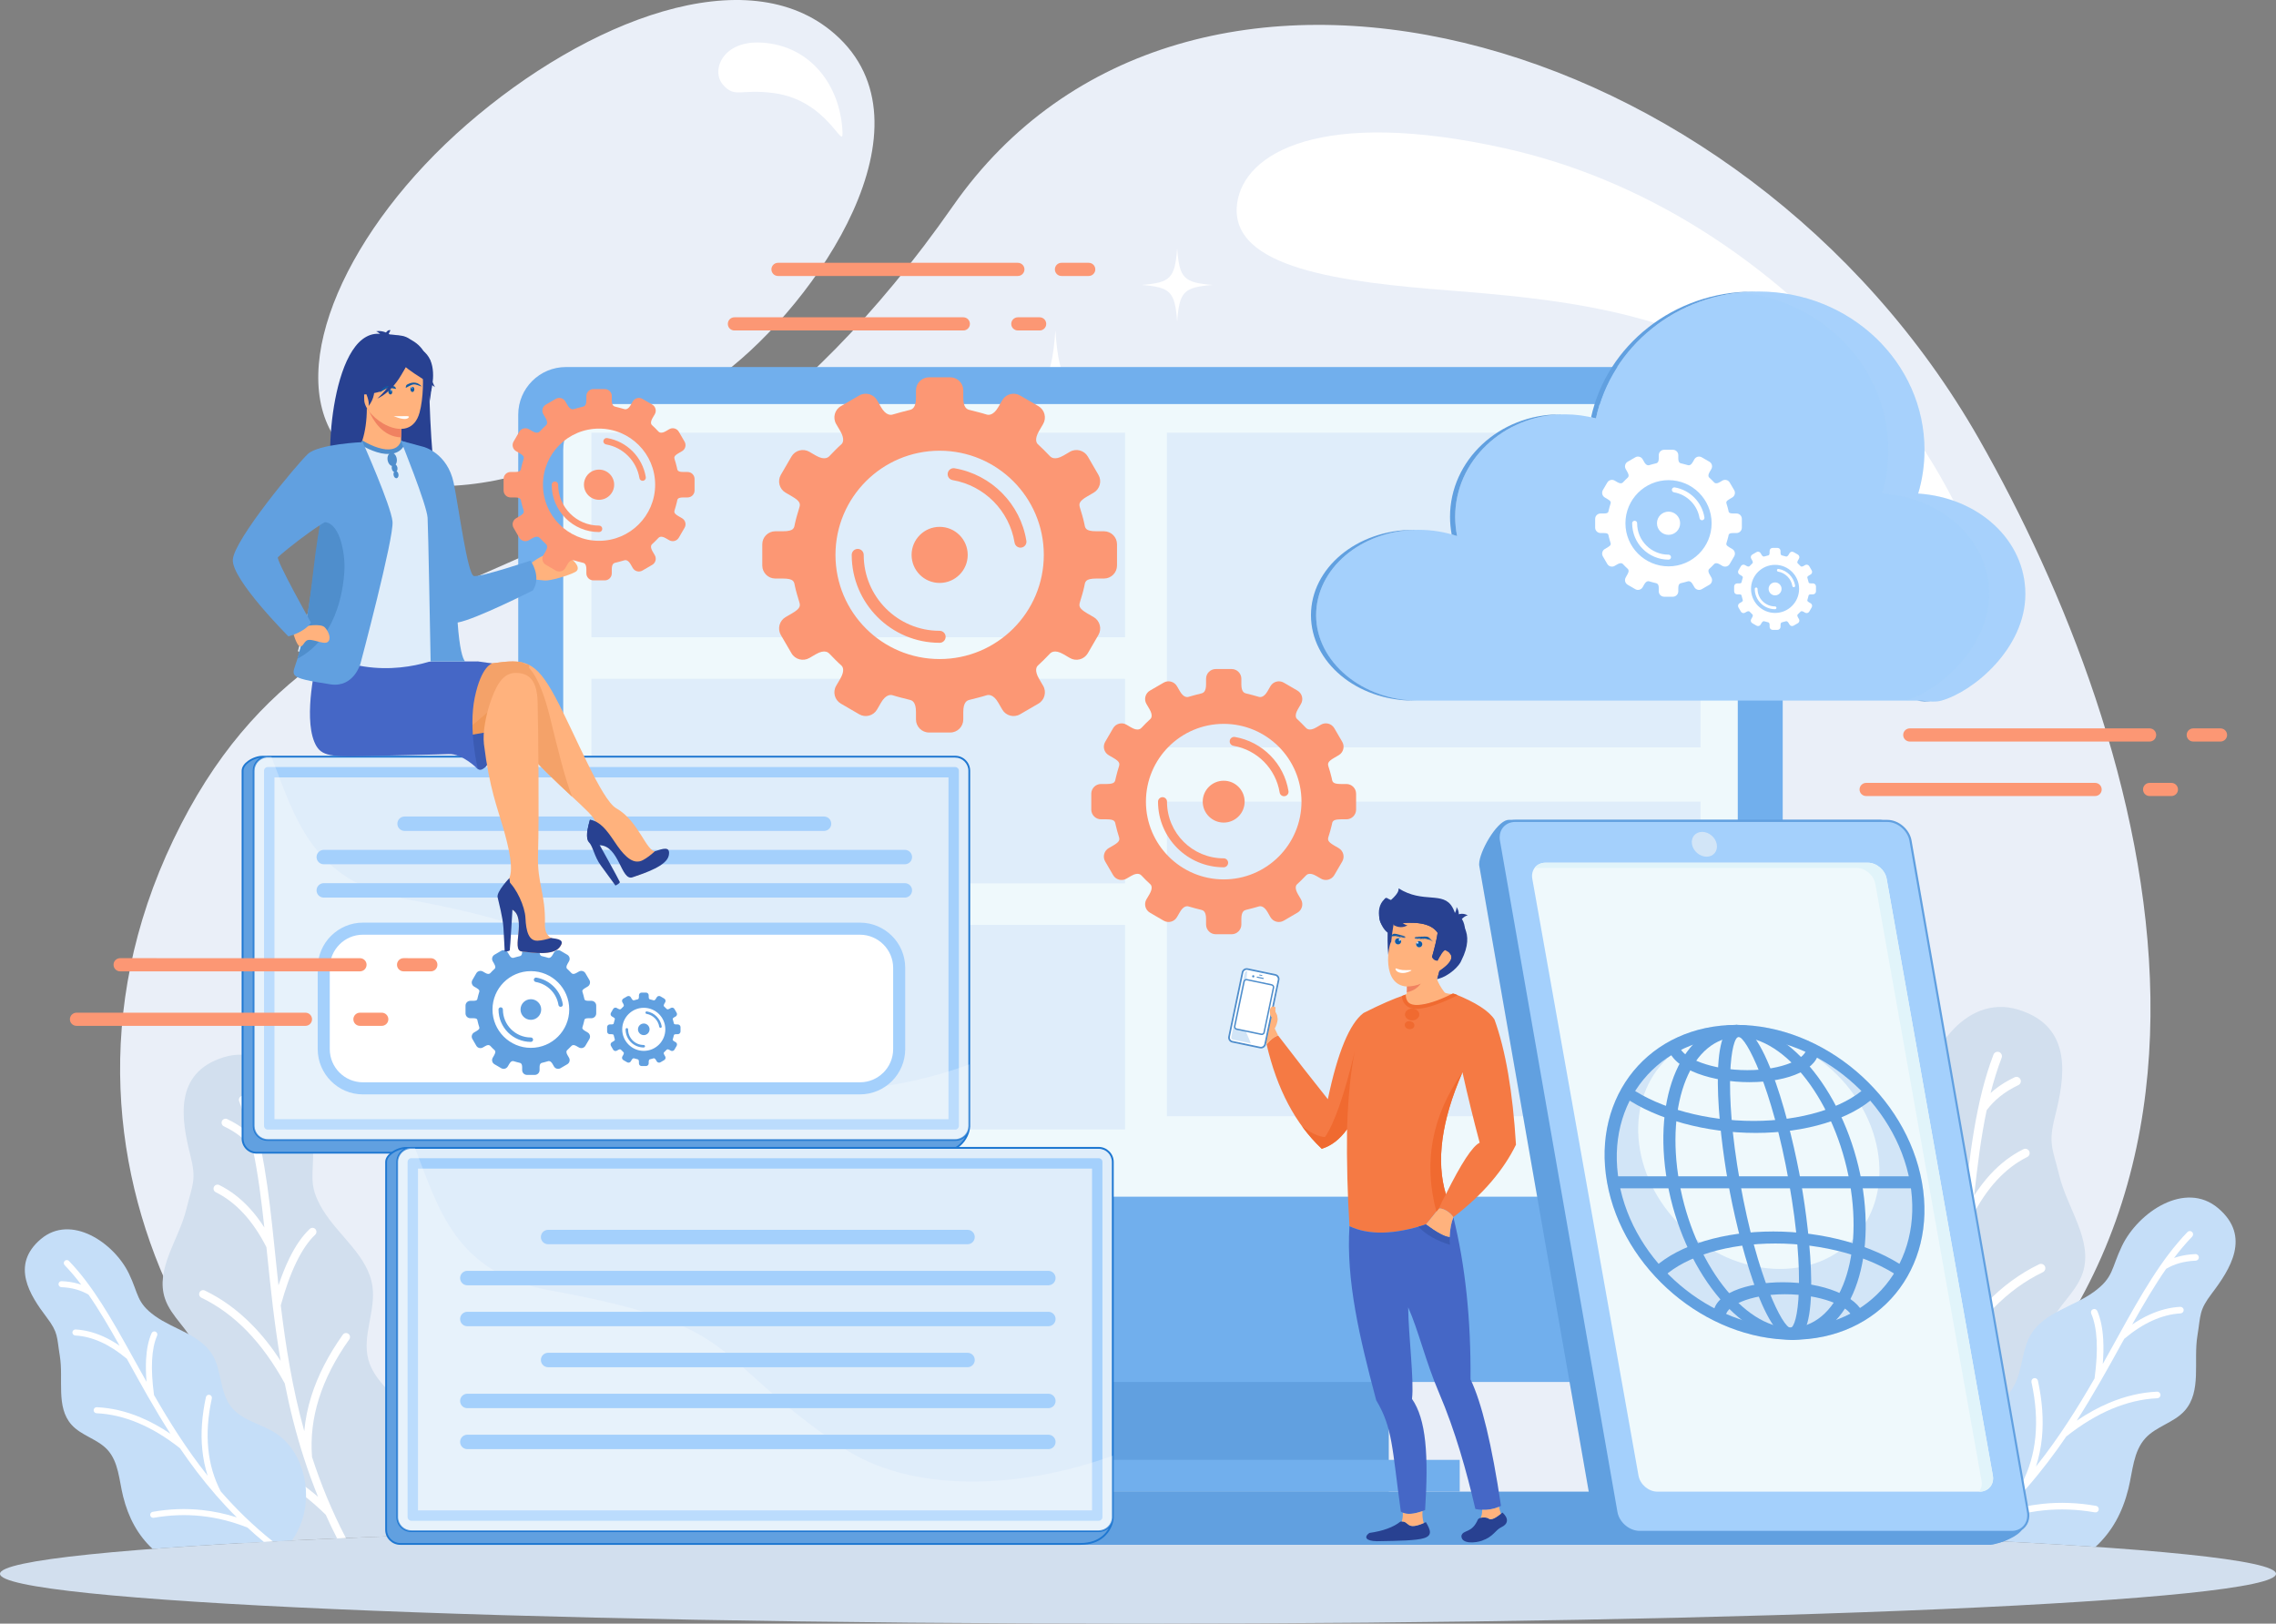 <?xml version="1.0" encoding="UTF-8"?><svg id="a" xmlns="http://www.w3.org/2000/svg" viewBox="0 0 1790.13 1277.17"><rect x="0" y="0" width="1790.13" height="1277.17" fill="#808080" stroke="none"/><g><path d="M895.06,1198.76c208.18,0,399.8,3.1,551.85,8.33,372.08-212.68,243.23-627.25,109.63-861.76C1370.61,18.97,931.23-98.32,749.51,162.06c-246.69,353.44-484.63,230.12-613.15,498.52C7.88,929.02,203.04,1186.36,343.22,1207.09c152.04-5.23,343.63-8.33,551.84-8.33h0ZM569.05,293.72c-95.26,72.49-252.81,128.66-305.11,51.59-39.05-57.57,9.07-165.59,103.34-247.49C461.51,15.97,587.77-33.57,656.55,26.71c81.67,71.5-14.16,211.19-87.5,267.01Z" style="fill:#eaeff8; fill-rule:evenodd;"/><path d="M895.06,1198.76c494.32,0,895.07,17.53,895.07,39.2s-400.75,39.21-895.07,39.21S0,1259.61,0,1237.96s400.74-39.2,895.06-39.2Z" style="fill:#d2dfee; fill-rule:evenodd;"/><path d="M1183.71,116.67c223.53,49.81,365.8,255.39,379.72,354.63,5.71,40.73-4.88-54.57-118.9-141.37-101.91-77.56-181.29-91.93-302.54-101.29-85.65-6.63-175.41-17.17-169-68.26,5.01-40.36,66.4-75.86,210.72-43.71h0ZM599.14,33.52c38.52,2.3,61.92,33.9,63.52,70.36,.7,15.5-11.46-25.05-54.12-30.67-26.48-3.51-30.47,4.29-39.95-6.63-9.49-10.93-.5-34.94,30.54-33.06Z" style="fill:#fff; fill-rule:evenodd;"/><path d="M318.5,1108.43c-10.23-12.77-24.6-23.33-28.83-39.13-4.93-18.66,5.99-38.29,3.28-57.4-3.41-24.04-26.56-39.64-39.17-60.42-12.27-20.37-6.53-27.2-7.64-50.97-1.68-35.81-31.08-81.01-70.21-68.88-39.71,12.32-33.22,49.25-26.24,77.03,5.01,19.81,1.73,22.64-3.12,42.47-5.82,23.92-24.68,47.08-16.79,70.44,4.85,14.44,19.01,24.18,24.14,38.53,5.79,16.28-1.23,33.92-3.94,50.98-5.67,35.9,2.5,65.8,28.57,95.44,2.84,2.67,5.71,5.15,8.76,7.44,36.54-2.06,77.68-3.96,122.76-5.67l.33-.37c23.9-26.05,31.01-70.79,8.09-99.48Z" style="fill:#d2dfee; fill-rule:evenodd;"/><path d="M194,863.96c-.62-1.62-2.46-2.43-4.07-1.8-1.6,.61-2.42,2.42-1.81,4.04,3.12,8.13,5.7,16.63,7.92,25.45-.86-.8-1.81-1.6-2.8-2.36-4.22-3.43-9.07-6.43-14.49-9-1.56-.74-3.45-.06-4.19,1.5-.7,1.56-.04,3.43,1.52,4.16,4.97,2.37,9.41,5.1,13.26,8.21,3.66,2.94,6.85,6.25,9.57,9.9,4.03,19.15,6.65,39.75,9,61.49-3.62-5.65-7.52-10.74-11.62-15.21-7.18-7.8-15.11-13.86-23.82-18.17-1.56-.76-3.45-.14-4.19,1.41-.78,1.54-.16,3.43,1.39,4.19,7.97,3.96,15.28,9.57,21.97,16.82,6.62,7.21,12.61,16.01,17.9,26.44l.62,5.9c1.31,12.96,2.71,26.22,4.31,39.79,.04,.13,.04,.27,.04,.39,1.72,14.17,3.7,28.66,6.2,43.36-6.78-10.47-14.09-19.73-21.93-27.78-11.46-11.78-24.02-20.98-37.69-27.55-1.56-.76-3.4-.1-4.14,1.46-.78,1.56-.13,3.43,1.44,4.19,13.01,6.26,24.96,15.02,35.92,26.27,10.88,11.23,20.78,24.95,29.65,41.14,3.86,19.49,8.78,39.36,15.32,59.44h0l.04,.08h0c3.2,9.85,6.78,19.75,10.84,29.69-9.52-8.16-19.59-15.2-30.26-21.15-14.86-8.28-30.84-14.39-47.92-18.35-1.68-.4-3.36,.66-3.77,2.36-.37,1.69,.69,3.39,2.38,3.78,16.51,3.82,31.94,9.73,46.27,17.7,14.16,7.89,27.26,17.82,39.37,29.79,2.75,6.2,5.75,12.38,8.92,18.58l6.9-.31c-11.13-21.35-19.79-42.65-26.64-63.74-1.2-15.32,.61-30.62,5.42-45.91,4.89-15.52,12.81-31.09,23.9-46.63,.98-1.44,.66-3.39-.77-4.39-1.41-.98-3.37-.66-4.36,.76-11.41,16.07-19.66,32.21-24.75,48.35-2.88,9.18-4.73,18.35-5.54,27.51-9.44-33.99-14.66-67.24-18.48-98.96,3.7-13.46,7.81-24.84,12.36-34.14,4.52-9.26,9.44-16.43,14.7-21.41,1.28-1.19,1.31-3.19,.16-4.43-1.18-1.28-3.2-1.32-4.43-.14-5.88,5.56-11.25,13.3-16.1,23.24-3,6.18-5.83,13.24-8.5,21.16-.9-8.37-1.77-16.65-2.59-24.78l-.66-6.32c0-.1-.04-.22-.04-.35-4.47-43.11-9-82.35-21.72-115.66Z" style="fill:#fff; fill-rule:evenodd;"/><path d="M213.39,1125.26c-10.88-5.86-24.02-8.96-31.66-18.72-8.99-11.51-7.14-28.43-14.73-40.94-9.49-15.75-30.22-19.75-45.17-30.49-14.62-10.55-12.61-17.02-20.4-33.24-11.78-24.46-45.66-47.24-69.32-27.2-24.02,20.36-8.58,44.16,4.52,61.45,9.36,12.32,7.93,15.25,10.43,30.51,2.99,18.39-3.24,40.11,9.16,54.03,7.67,8.62,20.41,11.21,28.25,19.69,8.87,9.63,9.19,23.98,12.35,36.69,4.19,16.83,11.54,30.37,23.16,41.31,31.29-2.39,68.12-4.59,109.63-6.62,3.2-4.55,5.79-9.51,7.64-14.76,8.91-25.23,.62-58.5-23.86-71.71Z" style="fill:#c5def8; fill-rule:evenodd;"/><path d="M54.24,991.86c-.9-.93-2.42-.97-3.36-.04-.91,.9-.95,2.4-.05,3.34,4.55,4.75,8.92,9.88,13.05,15.38-.86-.31-1.73-.57-2.62-.82-3.99-1.13-8.26-1.78-12.77-1.97-1.32-.05-2.43,.98-2.47,2.3-.04,1.31,.98,2.4,2.26,2.44,4.19,.17,8.09,.76,11.7,1.79,3.41,.98,6.62,2.32,9.61,4.07,8.46,12.15,16.39,25.73,24.47,40.15-4.23-2.85-8.42-5.23-12.65-7.14-7.31-3.31-14.61-5.18-21.96-5.61-1.28-.06-2.43,.93-2.51,2.24-.08,1.29,.94,2.44,2.25,2.51,6.7,.38,13.47,2.11,20.29,5.19,6.73,3.06,13.5,7.43,20.28,13.13l2.17,3.91c4.77,8.62,9.65,17.47,14.79,26.44,.08,.09,.12,.17,.17,.25,5.37,9.39,11.04,18.87,17.16,28.39-7.84-5.3-15.69-9.59-23.49-12.87-11.5-4.83-22.95-7.49-34.41-8.03-1.32-.06-2.42,.95-2.5,2.26-.05,1.31,.94,2.42,2.25,2.48,10.93,.51,21.84,3.06,32.8,7.68,10.93,4.58,21.89,11.18,32.85,19.85,8.46,12.44,17.78,24.82,28.29,36.87h0v.04h0c5.17,5.91,10.59,11.74,16.39,17.47-9.04-2.88-18.15-4.79-27.35-5.77-12.81-1.36-25.75-.9-38.8,1.41-1.27,.22-2.13,1.46-1.93,2.76,.21,1.29,1.49,2.15,2.76,1.93,12.65-2.21,25.13-2.69,37.49-1.38,12.19,1.29,24.26,4.31,36.26,9.09,4.11,3.79,8.37,7.56,12.85,11.25l7.1-.37c-15.56-12.42-29.07-25.66-40.98-39.36-5.38-10.31-8.66-21.51-9.81-33.59-1.23-12.28-.29-25.46,2.79-39.56,.29-1.27-.54-2.55-1.81-2.81-1.27-.29-2.55,.54-2.84,1.8-3.16,14.58-4.14,28.28-2.88,41.03,.7,7.22,2.14,14.18,4.23,20.81-16.63-20.9-30.1-42.51-42.17-63.47-1.4-10.45-1.93-19.61-1.52-27.43,.41-7.81,1.73-14.23,3.94-19.28,.54-1.21-.04-2.63-1.23-3.15-1.19-.53-2.59,.02-3.12,1.24-2.46,5.6-3.9,12.58-4.35,20.94-.25,5.19-.13,10.95,.37,17.27-3.12-5.57-6.16-11.07-9.16-16.48l-2.34-4.21c0-.09-.04-.17-.12-.23-15.9-28.7-30.63-54.71-49.4-74.15Z" style="fill:#fff; fill-rule:evenodd;"/><path d="M1432.12,1096.32c11.13-13.94,26.81-25.45,31.41-42.7,5.42-20.36-6.53-41.78-3.57-62.64,3.69-26.24,28.98-43.25,42.69-65.94,13.47-22.21,7.15-29.68,8.38-55.61,1.85-39.09,33.92-88.4,76.62-75.18,43.36,13.45,36.26,53.74,28.62,84.07-5.42,21.59-1.89,24.7,3.41,46.34,6.36,26.13,26.93,51.39,18.35,76.86-5.34,15.77-20.78,26.4-26.36,42.07-6.33,17.75,1.35,36.99,4.27,55.61,6.25,39.21-2.71,71.79-31.16,104.17-3.45,3.28-7.06,6.29-10.8,9.05-39.38-2.01-83.35-3.84-131.15-5.46-.65-.68-1.26-1.35-1.92-2.05-26.07-28.45-33.83-77.27-8.79-108.58Z" style="fill:#d2dfee; fill-rule:evenodd;"/><path d="M1567.95,829.53c.66-1.77,2.67-2.64,4.44-1.96,1.76,.67,2.62,2.67,1.97,4.43-3.37,8.84-6.24,18.13-8.71,27.75,1.03-.89,2.01-1.75,3.08-2.59,4.63-3.73,9.94-7,15.85-9.79,1.68-.8,3.74-.06,4.55,1.65,.78,1.7,.05,3.73-1.65,4.54-5.46,2.58-10.26,5.56-14.49,8.95-3.98,3.23-7.47,6.81-10.43,10.8-4.39,20.92-7.26,43.4-9.82,67.09,3.95-6.15,8.18-11.7,12.69-16.59,7.85-8.52,16.51-15.13,26-19.83,1.68-.85,3.74-.14,4.6,1.54,.82,1.7,.12,3.76-1.57,4.59-8.71,4.31-16.71,10.43-23.98,18.34-7.23,7.86-13.76,17.49-19.55,28.87l-.65,6.42c-1.47,14.12-2.96,28.62-4.71,43.42,0,.14-.05,.29-.05,.43-1.85,15.46-4.03,31.25-6.73,47.3,7.38-11.42,15.36-21.54,23.89-30.33,12.48-12.85,26.2-22.89,41.1-30.06,1.72-.82,3.78-.1,4.59,1.61,.83,1.7,.09,3.73-1.6,4.58-14.21,6.82-27.26,16.38-39.17,28.66-11.91,12.26-22.71,27.22-32.35,44.9-4.23,21.27-9.62,42.95-16.76,64.85h0v.09h-.03c-3.5,10.75-7.4,21.55-11.83,32.4,10.39-8.89,21.39-16.59,33.05-23.06,16.18-9.05,33.63-15.72,52.23-20.04,1.85-.43,3.69,.72,4.11,2.57,.45,1.84-.7,3.7-2.55,4.13-18.03,4.16-34.86,10.61-50.5,19.29-15.44,8.62-29.77,19.46-42.95,32.54-3.24,7.21-6.74,14.41-10.43,21.63l-7.59-.29c12.48-23.79,22.21-47.52,29.85-70.99,1.27-16.71-.7-33.42-5.96-50.09-5.29-16.93-14-33.89-26.03-50.89-1.1-1.53-.74-3.68,.82-4.76,1.52-1.1,3.65-.73,4.77,.8,12.43,17.58,21.43,35.17,26.97,52.79,3.16,10.02,5.18,20.01,6.07,30.03,10.31-37.12,16.02-73.39,20.17-108.02-4.03-14.66-8.5-27.08-13.47-37.24-4.92-10.11-10.31-17.9-16.06-23.37-1.39-1.31-1.47-3.47-.16-4.84,1.31-1.38,3.45-1.44,4.84-.14,6.41,6.06,12.24,14.52,17.54,25.35,3.28,6.74,6.41,14.44,9.28,23.1,.99-9.13,1.93-18.14,2.84-27.01l.74-6.92c0-.13,0-.25,.04-.38,4.85-47.05,9.77-89.86,23.69-126.24Z" style="fill:#fff; fill-rule:evenodd;"/><path d="M1546.81,1114.71c11.86-6.42,26.19-9.81,34.53-20.45,9.81-12.58,7.85-31.04,16.05-44.69,10.39-17.18,33.01-21.54,49.32-33.26,15.93-11.51,13.75-18.58,22.29-36.28,12.85-26.67,49.8-51.52,75.63-29.68,26.24,22.23,9.32,48.2-4.97,67.07-10.19,13.42-8.62,16.65-11.34,33.26-3.28,20.09,3.53,43.79-10.02,59-8.37,9.38-22.25,12.22-30.79,21.48-9.69,10.49-10.06,26.17-13.51,40.01-4.64,18.65-12.85,33.59-25.83,45.6-34.16-2.33-73.86-4.47-118.16-6.43-3.91-5.31-7.06-11.17-9.24-17.38-9.73-27.55-.7-63.85,26.04-78.24Z" style="fill:#c5def8; fill-rule:evenodd;"/><path d="M1720.45,969.12c.98-1.03,2.62-1.07,3.69-.06,1.03,1.01,1.03,2.63,.05,3.68-4.97,5.15-9.7,10.75-14.25,16.77,.94-.33,1.89-.63,2.88-.9,4.35-1.23,9-1.95,13.92-2.13,1.44-.06,2.63,1.06,2.72,2.49,.03,1.44-1.07,2.64-2.51,2.68-4.52,.19-8.79,.85-12.74,1.93-3.73,1.07-7.22,2.55-10.47,4.46-9.24,13.26-17.9,28.06-26.73,43.81,4.6-3.12,9.2-5.73,13.8-7.8,7.96-3.62,15.93-5.65,23.98-6.1,1.41-.08,2.64,1.01,2.72,2.42,.08,1.44-.99,2.64-2.43,2.75-7.35,.42-14.73,2.3-22.13,5.66-7.38,3.33-14.78,8.12-22.17,14.32l-2.38,4.27c-5.17,9.43-10.51,19.07-16.13,28.84-.05,.1-.13,.21-.17,.29-5.87,10.23-12.03,20.6-18.69,30.98,8.55-5.77,17.08-10.45,25.63-14.05,12.52-5.26,25.04-8.19,37.52-8.76,1.44-.06,2.67,1.05,2.72,2.47,.08,1.43-1.02,2.64-2.46,2.71-11.91,.55-23.82,3.35-35.77,8.35-11.94,5.03-23.9,12.26-35.85,21.71-9.24,13.57-19.41,27.08-30.87,40.22h0l-.05,.06h0c-5.62,6.45-11.58,12.81-17.86,19.05,9.85-3.12,19.83-5.22,29.85-6.3,13.96-1.48,28.08-.94,42.33,1.57,1.39,.24,2.34,1.57,2.09,3-.21,1.41-1.57,2.36-3,2.11-13.8-2.44-27.43-2.93-40.9-1.52-13.3,1.41-26.48,4.75-39.54,9.94-4.88,4.51-10.02,8.97-15.36,13.32l-7.8-.37c17.54-13.85,32.72-28.68,46.11-44.01,5.83-11.27,9.4-23.49,10.67-36.66,1.31-13.39,.29-27.76-3.08-43.16-.29-1.4,.62-2.8,2.01-3.1,1.4-.29,2.75,.59,3.08,1.99,3.45,15.92,4.51,30.84,3.16,44.76-.78,7.9-2.35,15.48-4.68,22.73,18.18-22.81,32.88-46.4,46.07-69.29,1.52-11.42,2.09-21.39,1.65-29.94-.46-8.49-1.89-15.51-4.27-21.02-.58-1.34,0-2.85,1.32-3.43,1.31-.58,2.83,.02,3.45,1.34,2.62,6.12,4.19,13.73,4.67,22.85,.29,5.69,.17,11.97-.37,18.85,3.41-6.07,6.69-12.07,9.98-17.98l2.54-4.59c.05-.09,.08-.17,.13-.25,17.32-31.33,33.46-59.7,53.91-80.91Z" style="fill:#fff; fill-rule:evenodd;"/><path d="M830.07,259.95c-3.2,43.96-9.69,50.03-51.62,53.42,41.93,3.39,48.42,9.44,51.62,53.42,3.2-43.98,9.69-50.03,51.61-53.42-41.92-3.39-48.41-9.46-51.61-53.42h0Zm170.4,115.96c-1.72,23.46-5.17,26.71-27.55,28.51,22.39,1.81,25.84,5.05,27.55,28.54,1.73-23.49,5.18-26.73,27.56-28.54-22.38-1.81-25.83-5.05-27.56-28.51h0Zm-74.6-180.67c-1.77,23.77-5.26,27.06-27.92,28.89,22.67,1.85,26.16,5.11,27.92,28.89,1.73-23.78,5.22-27.04,27.88-28.89-22.66-1.83-26.15-5.11-27.88-28.89Z" style="fill:#fff; fill-rule:evenodd;"/><path d="M768.27,980.8c2.63,35.62,7.84,40.55,41.8,43.27-33.96,2.76-39.17,7.66-41.8,43.29-2.59-35.62-7.85-40.53-41.8-43.29,33.96-2.72,39.21-7.65,41.8-43.27h0Zm-138.04,93.94c1.39,19.01,4.19,21.64,22.34,23.12-18.15,1.45-20.95,4.08-22.34,23.1-1.4-19.01-4.19-21.64-22.34-23.1,18.15-1.48,20.94-4.11,22.34-23.12h0Zm60.48-146.36c1.39,19.26,4.23,21.93,22.58,23.41-18.34,1.48-21.19,4.15-22.58,23.4-1.44-19.25-4.27-21.92-22.63-23.4,18.36-1.48,21.19-4.15,22.63-23.41Z" style="fill:#fff; fill-rule:evenodd;"/><path d="M1310.79,892.99c-1.96,27.28-5.99,31.04-31.98,33.14,25.99,2.09,30.02,5.87,31.98,33.13,1.97-27.26,6.04-31.04,31.99-33.13-25.95-2.1-30.02-5.86-31.99-33.14h0Zm105.69,71.94c-1.06,14.56-3.2,16.57-17.08,17.7,13.88,1.11,16.02,3.12,17.08,17.68,1.07-14.56,3.2-16.57,17.08-17.68-13.88-1.13-16.01-3.14-17.08-17.7h0Zm-46.27-112.05c-1.06,14.74-3.24,16.78-17.33,17.9,14.08,1.13,16.27,3.18,17.33,17.92,1.06-14.74,3.24-16.79,17.29-17.92-14.04-1.13-16.23-3.16-17.29-17.9Z" style="fill:#fff; fill-rule:evenodd;"/></g><g><rect x="717.48" y="1035.88" width="374.83" height="137.43" style="fill:#61a0e0;"/><path d="M1402.16,1049.61c0,20.7-16.79,37.47-37.45,37.47H445.13c-20.74,0-37.53-16.77-37.53-37.47V326.2c0-20.7,16.79-37.49,37.53-37.49h919.57c20.69,0,37.45,16.79,37.45,37.49v723.41Z" style="fill:#71afed; fill-rule:evenodd;"/><path d="M1366.79,905.27c0,19.91-16.17,36.07-36.09,36.07H479.09c-19.92,0-36.1-16.16-36.1-36.07V353.91c0-19.93,16.18-36.09,36.1-36.09h851.62c19.92,0,36.09,16.16,36.09,36.09V905.27Z" style="fill:#eff9fc; fill-rule:evenodd;"/><rect x="658.31" y="1148.32" width="489.8" height="24.99" style="fill:#71afed;"/><rect x="484.06" y="1173.31" width="848.78" height="41.83" style="fill:#61a0e0;"/></g><rect x="465.17" y="340.36" width="419.71" height="160.89" style="fill:#dfedfa;"/><rect x="917.81" y="340.38" width="419.71" height="247.49" style="fill:#dfedfa;"/><rect x="917.81" y="630.58" width="419.71" height="247.46" style="fill:#dfedfa;"/><rect x="465.17" y="533.94" width="419.71" height="160.9" style="fill:#dfedfa;"/><rect x="465.17" y="727.54" width="419.71" height="160.87" style="fill:#dfedfa;"/><g><path d="M762.36,885.6v-279.29c0-6.07-5.01-11.09-11.09-11.09H206.36c-6.12,0-15.56,5.01-15.56,11.09v289.35c0,6.08,5.02,11.09,11.09,11.09H736.82c20.2,0,25.53-15.05,25.53-21.15Z" style="fill:#61a0e0; fill-rule:evenodd;"/><path d="M762.36,885.6v-279.33c0-6.1-5.01-11.1-11.09-11.1H210.6c-6.08,0-11.09,5.01-11.09,11.1v279.33c0,6.1,5.01,11.09,11.09,11.09H751.27c6.08,0,11.09-4.99,11.09-11.09Z" style="fill:#dfedfa; fill-rule:evenodd;"/><path d="M754.19,885.6v-279.33c0-1.62-1.32-2.92-2.92-2.92H210.6c-1.61,0-2.92,1.29-2.92,2.92v279.33c0,1.6,1.32,2.94,2.92,2.94H751.27c1.61,0,2.92-1.34,2.92-2.94h0Zm-8.18-5.26H215.86v-268.84H746.01v268.84Z" style="fill:#a4d0fc; fill-rule:evenodd;"/><path d="M763.06,885.6v-279.33c0-3.24-1.32-6.2-3.45-8.33h0c-2.14-2.14-5.1-3.47-8.34-3.47H210.6c-.38,0-.74,.02-1.12,.06h-3.12c-3.45,0-7.88,1.5-11.25,3.91-2.92,2.07-5.05,4.84-5.05,7.88v289.35c0,3.24,1.36,6.2,3.48,8.33,2.14,2.14,5.1,3.45,8.34,3.45H736.82c8.21,0,14.08-2.45,18.1-5.78,5.7-4.71,7.85-11.19,8.09-15.13,.05-.19,.05-.35,.05-.51v-.41h0ZM204.72,596.04c-.9,.52-1.73,1.15-2.46,1.89h0c-2.13,2.13-3.45,5.09-3.45,8.33v279.33c0,3.24,1.32,6.2,3.45,8.34h0c2.14,2.13,5.1,3.47,8.34,3.47H751.27c3,0,5.75-1.15,7.89-3.02-1.19,2.13-2.87,4.31-5.13,6.18-3.82,3.16-9.36,5.48-17.2,5.48H201.89c-2.88,0-5.46-1.17-7.35-3.07-1.89-1.89-3.04-4.49-3.04-7.33v-289.35c0-2.54,1.89-4.91,4.43-6.73,2.64-1.86,5.91-3.16,8.79-3.53h0Zm4.85-.12H751.27c2.84,0,5.46,1.17,7.32,3.06,1.89,1.89,3.07,4.5,3.07,7.33v279.29l-.03,.33v.21h0c-.13,2.64-1.23,5.05-3.04,6.82-1.85,1.87-4.48,3.04-7.32,3.04H210.6c-2.84,0-5.42-1.17-7.32-3.04-1.89-1.89-3.04-4.5-3.04-7.35v-279.33c0-2.85,1.15-5.46,3.04-7.33,1.65-1.67,3.87-2.76,6.29-3.02Z" style="fill:#1e77d1; fill-rule:evenodd;"/><g style="opacity:.25;"><path d="M762.36,837.27c-73.21,26.73-159.19,30-213.43-6.96-107.09-72.98-73.62-94.67-229.9-123.12-73.95-13.47-87.24-64.9-105.56-112.03h-2.87c-6.08,0-11.09,5.01-11.09,11.1v279.33c0,6.1,5.01,11.09,11.09,11.09H751.27c6.08,0,11.09-4.99,11.09-11.09v-48.33Z" style="fill:#fff; fill-rule:evenodd;"/></g><path d="M318.21,642.27h329.91c3.12,0,5.67,2.53,5.67,5.65v.04c0,3.12-2.55,5.65-5.67,5.65H318.21c-3.12,0-5.67-2.53-5.67-5.65v-.04c0-3.12,2.55-5.65,5.67-5.65Z" style="fill:#a4d0fc; fill-rule:evenodd;"/><path d="M254.65,668.5h457.04c3.12,0,5.67,2.52,5.67,5.67h0c0,3.14-2.56,5.66-5.67,5.66H254.65c-3.12,0-5.67-2.53-5.67-5.66h0c0-3.14,2.56-5.67,5.67-5.67Z" style="fill:#a4d0fc; fill-rule:evenodd;"/><path d="M254.65,694.69h457.04c3.12,0,5.67,2.54,5.67,5.67v.02c0,3.12-2.56,5.67-5.67,5.67H254.65c-3.12,0-5.67-2.55-5.67-5.67v-.02c0-3.12,2.56-5.67,5.67-5.67Z" style="fill:#a4d0fc; fill-rule:evenodd;"/><path d="M285.44,730.49h390.98c16.95,0,30.79,13.84,30.79,30.81v63.97c0,16.96-13.84,30.8-30.79,30.8H285.44c-16.95,0-30.79-13.84-30.79-30.8v-63.97c0-16.98,13.84-30.81,30.79-30.81Z" style="fill:#fff; fill-rule:evenodd;"/><path d="M285.41,725.75h391.04c9.73,0,18.65,4.01,25.09,10.43,6.46,6.42,10.43,15.34,10.43,25.11v63.99c0,9.78-4.03,18.69-10.43,25.11v.02c-6.44,6.42-15.36,10.43-25.09,10.43H285.41c-9.73,0-18.65-4-25.05-10.43l-.04-.05c-6.4-6.42-10.43-15.31-10.43-25.09v-63.99c0-9.77,4.03-18.69,10.43-25.11h.04c6.41-6.41,15.32-10.43,25.05-10.43h0Zm391.04,9.49H285.41c-7.15,0-13.68,2.93-18.36,7.64v.02c-4.72,4.72-7.68,11.23-7.68,18.4v63.99c0,7.17,2.96,13.69,7.64,18.4l.04,.02c4.68,4.7,11.21,7.63,18.36,7.63h391.04c7.15,0,13.64-2.93,18.36-7.65h.04c4.68-4.71,7.64-11.23,7.64-18.4v-63.99c0-7.17-2.96-13.68-7.68-18.4-4.72-4.7-11.21-7.65-18.36-7.65Z" style="fill:#a4d0fc; fill-rule:evenodd;"/></g><path d="M394.21,747.89l-5.29,3.1c-1.81,1.05-2.43,3.36-1.36,5.17l1.15,2.01c1.39,2.38,.82,3.45,.37,3.84-1.19,1.06-2.3,2.21-3.36,3.36-.33,.33-1.36,1.48-4.07-.1l-1.85-1.06c-1.81-1.05-4.14-.43-5.17,1.35l-3.08,5.32c-1.07,1.81-.46,4.12,1.36,5.17l1.84,1.07c2.51,1.46,2.47,2.22,2.14,3.31-.45,1.48-.91,2.96-1.23,4.47-.29,1.36-.17,2.34-3.61,2.34h-2.09c-2.1,0-3.82,1.69-3.82,3.75v6.16c0,2.08,1.72,3.78,3.82,3.78h2.09c3.44,0,3.32,.97,3.61,2.34,.32,1.52,.78,3,1.23,4.47,.33,1.07,.37,1.82-2.14,3.31l-1.84,1.06c-1.81,1.05-2.43,3.35-1.36,5.15l3.08,5.32c1.03,1.81,3.36,2.4,5.17,1.35l1.85-1.06c2.71-1.58,3.74-.42,4.07-.08,1.06,1.14,2.17,2.29,3.36,3.36,.45,.37,1.02,1.45-.37,3.84l-1.15,2c-1.07,1.79-.45,4.13,1.36,5.15l5.29,3.1c1.81,1.05,4.15,.43,5.18-1.38l1.19-2.01c1.4-2.42,2.76-2.32,3.36-2.13,1.69,.54,3.24,.9,5.02,1.35,.66,.17,1.73,.64,1.73,3.51v2.16c0,2.08,1.68,3.78,3.77,3.78h6.16c2.1,0,3.78-1.7,3.78-3.78v-2.16c0-2.88,1.11-3.35,1.73-3.51,1.77-.45,3.32-.82,5.01-1.35,.58-.18,1.97-.29,3.41,2.13l1.15,2.01c1.02,1.81,3.36,2.42,5.17,1.38l5.3-3.1c1.81-1.02,2.42-3.36,1.36-5.15l-1.15-2c-1.4-2.39-.78-3.48-.37-3.84,1.18-1.07,2.29-2.22,3.4-3.36,.29-.34,1.36-1.5,4.03,.08l1.88,1.06c1.77,1.05,4.11,.45,5.13-1.35l3.12-5.32c1.03-1.8,.41-4.11-1.4-5.15l-1.81-1.06c-2.54-1.49-2.51-2.24-2.17-3.31,.45-1.48,.9-2.95,1.23-4.47,.29-1.38,.16-2.34,3.61-2.34h2.14c2.04,0,3.77-1.7,3.77-3.78v-6.16c0-2.07-1.73-3.75-3.77-3.75h-2.14c-3.45,0-3.32-.98-3.61-2.34-.33-1.52-.78-3-1.23-4.47-.34-1.09-.37-1.85,2.17-3.31l1.81-1.07c1.81-1.05,2.43-3.36,1.4-5.17l-3.12-5.32c-1.02-1.78-3.36-2.4-5.13-1.35l-1.88,1.06c-2.67,1.58-3.74,.43-4.03,.1-1.11-1.15-2.22-2.3-3.4-3.36-.41-.39-1.03-1.46,.37-3.84l1.15-2.01c1.06-1.81,.45-4.12-1.36-5.17l-5.3-3.1c-1.81-1.03-4.15-.42-5.17,1.37l-1.15,2.01c-1.44,2.42-2.84,2.32-3.41,2.13-1.69-.54-3.24-.88-5.01-1.33-.62-.18-1.73-.64-1.73-3.53v-2.16c0-2.07-1.68-3.75-3.78-3.75h-6.16c-2.09,0-3.77,1.69-3.77,3.75v2.16c0,2.89-1.07,3.35-1.73,3.53-1.77,.46-3.32,.8-5.02,1.33-.61,.18-1.96,.29-3.36-2.13l-1.19-2.01c-1.02-1.79-3.36-2.41-5.18-1.37h0Zm23.33,38.08c4.47,0,8.13,3.63,8.13,8.1s-3.66,8.13-8.13,8.13-8.13-3.64-8.13-8.13,3.66-8.1,8.13-8.1h0Zm-25.45,8.1c0-.96,.77-1.72,1.72-1.72s1.73,.76,1.73,1.72c0,6.08,2.47,11.59,6.45,15.56,3.98,3.96,9.48,6.45,15.56,6.45,.94,0,1.73,.76,1.73,1.72s-.78,1.75-1.73,1.75c-7.02,0-13.39-2.86-18.02-7.45-4.6-4.63-7.43-10.99-7.43-18.03h0Zm50.58-4.11c.17,.97-.49,1.85-1.44,2-.94,.14-1.85-.5-1.97-1.44-.74-4.62-2.91-8.75-6.07-11.93-3.16-3.18-7.27-5.38-11.87-6.18-.94-.19-1.55-1.07-1.44-2.01,.21-.94,1.07-1.58,2.01-1.42,5.34,.93,10.11,3.49,13.76,7.17,3.66,3.7,6.16,8.48,7.02,13.81h0Zm-25.13-26.07c16.67,0,30.18,13.51,30.18,30.17s-13.51,30.18-30.18,30.18-30.18-13.51-30.18-30.18,13.51-30.17,30.18-30.17Z" style="fill:#61a0e0; fill-rule:evenodd;"/><path d="M493.29,783.73l-3,1.73c-1.02,.6-1.35,1.91-.77,2.9l.66,1.13c.77,1.35,.45,1.95,.2,2.17-.66,.6-1.27,1.25-1.89,1.89-.2,.16-.77,.81-2.29-.06l-1.03-.59c-1.02-.6-2.33-.26-2.91,.75l-1.73,3c-.58,1.01-.26,2.3,.77,2.89l1.03,.59c1.44,.82,1.39,1.25,1.18,1.85-.24,.81-.49,1.66-.69,2.52-.17,.76-.09,1.31-2.01,1.31h-1.2c-1.15,0-2.09,.94-2.09,2.09v3.48c0,1.17,.94,2.12,2.09,2.12h1.2c1.93,0,1.85,.55,2.01,1.31,.2,.86,.45,1.68,.69,2.53,.21,.59,.25,1.01-1.18,1.85l-1.03,.6c-1.03,.57-1.35,1.88-.77,2.89l1.73,2.98c.58,1.02,1.89,1.35,2.91,.78l1.03-.59c1.52-.89,2.09-.25,2.29-.06,.62,.64,1.24,1.29,1.89,1.89,.25,.21,.58,.82-.2,2.16l-.66,1.13c-.58,1.02-.25,2.32,.77,2.89l3,1.74c.98,.57,2.3,.25,2.88-.76l.66-1.13c.78-1.37,1.56-1.31,1.89-1.21,.94,.31,1.85,.5,2.84,.77,.33,.08,.98,.34,.98,1.97v1.21c0,1.17,.94,2.11,2.09,2.11h3.45c1.19,0,2.14-.94,2.14-2.11v-1.21c0-1.62,.61-1.89,.94-1.97,.98-.27,1.89-.46,2.83-.77,.33-.1,1.11-.16,1.89,1.21l.66,1.13c.57,1.01,1.89,1.33,2.92,.76l2.96-1.74c1.02-.58,1.36-1.87,.78-2.89l-.66-1.13c-.78-1.33-.46-1.95-.2-2.16,.66-.59,1.31-1.25,1.93-1.89,.17-.18,.74-.82,2.26,.06l1.02,.59c1.02,.58,2.34,.25,2.92-.78l1.73-2.98c.58-1.01,.25-2.32-.74-2.89l-1.07-.6c-1.39-.84-1.39-1.25-1.18-1.85,.24-.85,.53-1.66,.7-2.53,.17-.76,.09-1.31,2.01-1.31h1.19c1.15,0,2.13-.95,2.13-2.12v-3.48c0-1.15-.98-2.09-2.13-2.09h-1.19c-1.93,0-1.85-.55-2.01-1.31-.17-.86-.46-1.71-.7-2.52-.21-.6-.21-1.03,1.18-1.85l1.07-.59c.99-.59,1.32-1.88,.74-2.89l-1.73-3c-.58-1.01-1.89-1.35-2.92-.75l-1.02,.59c-1.52,.88-2.09,.22-2.26,.06-.62-.64-1.27-1.29-1.93-1.89-.26-.22-.58-.82,.2-2.17l.66-1.13c.58-.99,.24-2.3-.78-2.9l-2.96-1.73c-1.03-.57-2.35-.25-2.92,.76l-.66,1.13c-.78,1.37-1.56,1.31-1.89,1.19-.94-.29-1.85-.47-2.83-.74-.34-.1-.94-.37-.94-1.97v-1.21c0-1.17-.95-2.12-2.14-2.12h-3.45c-1.15,0-2.09,.95-2.09,2.12v1.21c0,1.6-.65,1.87-.98,1.97-.98,.27-1.89,.46-2.84,.74-.33,.12-1.1,.18-1.89-1.19l-.66-1.13c-.58-1.01-1.89-1.33-2.88-.76h0Zm13.05,21.36c2.51,0,4.55,2.05,4.55,4.58s-2.04,4.55-4.55,4.55-4.55-2.03-4.55-4.55,2.04-4.58,4.55-4.58h0Zm-14.29,4.58c0-.54,.45-.98,.98-.98s.98,.45,.98,.98c0,3.41,1.36,6.49,3.58,8.72,2.25,2.24,5.34,3.61,8.74,3.61,.54,0,.99,.46,.99,.98s-.45,.97-.99,.97c-3.94,0-7.51-1.57-10.1-4.16-2.59-2.59-4.19-6.18-4.19-10.12h0Zm28.41-2.3c.08,.54-.29,1.03-.81,1.11-.54,.08-1.03-.29-1.12-.8-.41-2.59-1.64-4.91-3.4-6.7-1.77-1.79-4.07-3.04-6.65-3.49-.54-.08-.91-.6-.78-1.11,.08-.55,.58-.9,1.1-.8,3,.5,5.67,1.95,7.69,4.03,2.04,2.07,3.48,4.74,3.98,7.76h0Zm-14.12-14.64c9.36,0,16.96,7.57,16.96,16.94s-7.6,16.94-16.96,16.94-16.95-7.6-16.95-16.94,7.59-16.94,16.95-16.94Z" style="fill:#61a0e0; fill-rule:evenodd;"/><g><path d="M875.28,1193.3v-279.29c0-6.1-5.02-11.08-11.14-11.08H319.24c-6.07,0-15.56,4.98-15.56,11.08v289.36c0,6.1,5.02,11.08,11.13,11.08H849.7c20.24,0,25.58-15.04,25.58-21.15Z" style="fill:#61a0e0; fill-rule:evenodd;"/><path d="M875.28,1193.3v-279.32c0-6.1-5.02-11.09-11.14-11.09H323.5c-6.11,0-11.08,4.99-11.08,11.09v279.32c0,6.1,4.97,11.09,11.08,11.09H864.14c6.12,0,11.14-4.99,11.14-11.09Z" style="fill:#dfedfa; fill-rule:evenodd;"/><path d="M867.1,1193.3v-279.32c0-1.61-1.31-2.94-2.96-2.94H323.5c-1.6,0-2.91,1.33-2.91,2.94v279.32c0,1.61,1.31,2.92,2.91,2.92H864.14c1.65,0,2.96-1.31,2.96-2.92h0Zm-8.16-5.23H328.76v-268.84H858.93v268.84Z" style="fill:#a4d0fc; fill-rule:evenodd;"/><path d="M875.96,1193.3v-279.32c0-3.24-1.31-6.21-3.48-8.34h0c-2.14-2.13-5.1-3.47-8.34-3.47H323.5c-.37,0-.73,.02-1.1,.06h-3.16c-3.4,0-7.88,1.52-11.21,3.9-2.92,2.07-5.05,4.84-5.05,7.88v289.36c0,3.22,1.32,6.18,3.49,8.33,2.13,2.13,5.05,3.47,8.33,3.47H849.7c8.25,0,14.08-2.46,18.14-5.81,5.66-4.7,7.81-11.19,8.09-15.15,0-.17,0-.33,.03-.49v-.42h0ZM317.64,903.75c-.91,.53-1.73,1.15-2.46,1.89h0c-2.14,2.13-3.45,5.1-3.45,8.34v279.32c0,3.24,1.31,6.2,3.45,8.34h0c2.12,2.13,5.08,3.47,8.32,3.47H864.14c3.04,0,5.79-1.15,7.89-3.02-1.2,2.16-2.84,4.31-5.1,6.18-3.82,3.16-9.36,5.48-17.24,5.48H314.8c-2.87,0-5.46-1.19-7.35-3.08-1.89-1.87-3.04-4.45-3.04-7.3v-289.36c0-2.52,1.85-4.9,4.43-6.73,2.59-1.87,5.91-3.15,8.79-3.53h0Zm4.8-.1H864.14c2.88,0,5.46,1.17,7.35,3.04,1.89,1.89,3.04,4.5,3.04,7.33v279.83h0c-.12,2.65-1.27,5.03-3.04,6.8-1.89,1.89-4.47,3.06-7.35,3.06H323.5c-2.87,0-5.46-1.17-7.35-3.06-1.84-1.87-3.04-4.46-3.04-7.33v-279.32c0-2.86,1.2-5.46,3.04-7.33,1.69-1.66,3.87-2.75,6.29-3Z" style="fill:#1e77d1; fill-rule:evenodd;"/><g style="opacity:.25;"><path d="M875.28,1144.99c-73.26,26.71-159.2,29.98-213.43-6.98-107.08-72.98-73.62-94.66-229.89-123.12-73.95-13.47-87.26-64.9-105.6-112.01h-2.84c-6.11,0-11.08,4.99-11.08,11.09v279.32c0,6.1,4.97,11.09,11.08,11.09H864.14c6.12,0,11.14-4.99,11.14-11.09v-48.3Z" style="fill:#fff; fill-rule:evenodd;"/></g><g><path d="M431.09,967.39h329.91c3.16,0,5.67,2.53,5.67,5.64v.02c0,3.14-2.51,5.66-5.67,5.66H431.09c-3.12,0-5.67-2.52-5.67-5.66v-.02c0-3.12,2.55-5.64,5.67-5.64Z" style="fill:#a4d0fc; fill-rule:evenodd;"/><path d="M367.52,999.65h457.04c3.16,0,5.67,2.54,5.67,5.66v.02c0,3.12-2.51,5.67-5.67,5.67H367.52c-3.12,0-5.62-2.55-5.62-5.67v-.02c0-3.12,2.51-5.66,5.62-5.66Z" style="fill:#a4d0fc; fill-rule:evenodd;"/><path d="M367.52,1031.87h457.04c3.16,0,5.67,2.52,5.67,5.66v.02c0,3.12-2.51,5.65-5.67,5.65H367.52c-3.12,0-5.62-2.52-5.62-5.65v-.02c0-3.14,2.51-5.66,5.62-5.66Z" style="fill:#a4d0fc; fill-rule:evenodd;"/><path d="M431.09,1064.11h329.91c3.16,0,5.67,2.53,5.67,5.64v.02c0,3.12-2.51,5.67-5.67,5.67H431.09c-3.12,0-5.67-2.55-5.67-5.67v-.02c0-3.12,2.55-5.64,5.67-5.64Z" style="fill:#a4d0fc; fill-rule:evenodd;"/><path d="M367.52,1096.32h457.04c3.16,0,5.67,2.53,5.67,5.65v.04c0,3.12-2.51,5.65-5.67,5.65H367.52c-3.12,0-5.62-2.52-5.62-5.65v-.04c0-3.12,2.51-5.65,5.62-5.65Z" style="fill:#a4d0fc; fill-rule:evenodd;"/><path d="M367.52,1128.55h457.04c3.16,0,5.67,2.53,5.67,5.64v.02c0,3.14-2.51,5.67-5.67,5.67H367.52c-3.12,0-5.62-2.53-5.62-5.67v-.02c0-3.12,2.51-5.64,5.62-5.64Z" style="fill:#a4d0fc; fill-rule:evenodd;"/></g></g><g><g><path d="M1186.59,645.73h292.5c8.59,0,7.15,26.8,8.96,35.31l105.04,504.05c3.04,14.6-11.17,29.26-27.36,29.26h-292.5c-8.63,0-16.83-7.04-18.36-15.62l-90.58-517.68c-1.48-8.58,13.72-35.31,22.3-35.31Z" style="fill:#61a0e0; fill-rule:evenodd;"/><path d="M1186.59,644.89h292.55c6.98,0,7.97,14.6,8.71,25.95,.29,4.11,.53,7.77,1.02,10.02l104.99,504.07c.09,.45,.12,.93,.12,1.4-.08,4.51,.66,12.66-4.84,18.43-5.46,5.73-17.12,9.16-21.68,10.19-.65,.14-1.23,.2-1.73,.2h-292.54c-4.48,0-8.88-1.81-12.36-4.76-3.45-2.96-5.99-7.01-6.78-11.51l-90.53-517.67c-.13-.51-.17-1.06-.13-1.66,.08-4.88,3.45-13.08,7.84-20.25h0c4.43-7.22,9.97-13.46,14.33-14.29,.37-.08,.7-.12,1.02-.12h0Zm292.5,1.64h-292.5c-.25,0-.5,.04-.73,.08-3.87,.74-9,6.66-13.23,13.51h0c-4.27,6.94-7.51,14.83-7.59,19.42-.05,.5,0,.94,.08,1.36l90.53,517.68c.74,4.08,3.08,7.82,6.25,10.53,3.2,2.71,7.22,4.42,11.33,4.42h292.5c.42,0,.91-.06,1.41-.17,4.23-.97,15.6-4.21,20.85-9.73,5.22-5.5,4.27-13.22,4.35-17.3,0-.38,0-.74-.09-1.05l-105.03-504.05c-.5-2.41-.73-6.1-1.02-10.24-.7-10.7-1.6-24.46-7.11-24.46Z" style="fill:#61a0e0; fill-rule:evenodd;"/><path d="M1191.8,645.73h292.55c8.58,0,16.84,7,18.31,15.6l92.47,528.21c1.49,8.58-4.31,15.6-12.9,15.6h-292.54c-8.59,0-16.83-7.02-18.32-15.6l-92.46-528.21c-1.48-8.6,4.31-15.6,12.89-15.6Z" style="fill:#a4d0fc; fill-rule:evenodd;"/><path d="M1191.85,644.89h292.5c4.47,0,8.87,1.82,12.32,4.78,3.49,2.96,6.04,7.01,6.82,11.5l92.38,528.08c.2,1.06,.29,2.09,.25,3.12-.05,3.31-1.15,6.3-3.08,8.61-1.92,2.32-4.63,3.96-7.88,4.58-.94,.18-1.93,.29-3,.29h-292.46c-4.51,0-8.91-1.83-12.36-4.76-3.49-2.96-5.99-7.02-6.82-11.52l-92.38-528.07c-.2-1.07-.29-2.09-.25-3.1,.05-3.33,1.2-6.32,3.12-8.62,1.93-2.32,4.64-3.96,7.89-4.59,.9-.18,1.92-.28,2.96-.28h0Zm292.47,1.64h-292.52c-.94,0-1.8,.1-2.67,.25-2.83,.55-5.21,1.97-6.89,4s-2.67,4.66-2.71,7.6c-.04,.9,.04,1.85,.21,2.79l92.42,528.08c.7,4.11,3.04,7.84,6.25,10.55,3.2,2.72,7.22,4.39,11.29,4.39h292.54c.91,0,1.81-.08,2.64-.24,2.83-.56,5.21-1.97,6.89-4.01,1.69-2.03,2.67-4.66,2.71-7.57,.05-.93-.04-1.87-.21-2.81l-92.42-528.07c-.7-4.11-3.04-7.82-6.25-10.55-3.16-2.71-7.17-4.39-11.28-4.39Z" style="fill:#61a0e0; fill-rule:evenodd;"/><path d="M1215.57,678.61h253.47c6.93,0,13.63,5.69,14.86,12.63l83.52,469.44c1.23,6.96-3.45,12.65-10.39,12.65h-253.46c-6.93,0-13.63-5.69-14.86-12.65l-83.52-469.44c-1.23-6.94,3.4-12.63,10.39-12.63Z" style="fill:#eff9fc; fill-rule:evenodd;"/><path d="M1460.09,682.68c6.98,0,13.67,5.68,14.9,12.62l83.52,469.44c.58,3.31-.16,6.33-1.85,8.58h.37c6.94,0,11.62-5.69,10.39-12.65l-83.52-469.44c-1.23-6.94-7.93-12.63-14.86-12.63h-253.47c-3.65,0-6.69,1.57-8.53,4.07h253.05Z" style="fill:#e1f4fa; fill-rule:evenodd;"/><path d="M1338.8,654.35c5.37,0,10.55,4.37,11.49,9.77,.94,5.38-2.62,9.75-8,9.75s-10.55-4.37-11.49-9.75c-.99-5.4,2.62-9.77,8.01-9.77Z" style="fill:#d2e5f7; fill-rule:evenodd;"/></g><g><g><path d="M1263.99,930.03c-12.11-68.29,33.54-123.84,101.82-123.84s133.73,55.56,145.84,123.84c12.19,68.28-33.51,123.83-101.78,123.83s-133.73-55.55-145.88-123.83Z" style="fill:#d2e5f7; fill-rule:evenodd;"/><path d="M1289.94,904.76c-9.16-51.51,25.29-93.41,76.78-93.41s100.89,41.9,110.04,93.41c9.16,51.48-25.29,93.39-76.79,93.39s-100.88-41.9-110.04-93.39Z" style="fill:#eff9fc; fill-rule:evenodd;"/></g><path d="M1367.5,815.64c-63.07,0-105.28,51.3-94.07,114.39,11.25,63.07,71.69,114.39,134.76,114.39s105.28-51.32,94.07-114.39c-11.25-63.09-71.69-114.39-134.76-114.39h0Zm42.38,238.22c-68.28,0-133.73-55.55-145.88-123.83-12.11-68.29,33.54-123.84,101.82-123.84s133.73,55.56,145.84,123.84c12.19,68.28-33.51,123.83-101.78,123.83Z" style="fill:#61a0e0; fill-rule:evenodd;"/><path d="M1367.5,815.64c-36.96,0-57.89,51.3-46.69,114.39,11.25,63.07,50.43,114.39,87.38,114.39s57.9-51.32,46.65-114.39c-11.22-63.09-50.38-114.39-87.34-114.39h0Zm42.38,238.22c-42.17,0-86.31-55.55-98.51-123.83-12.11-68.29,12.28-123.84,54.45-123.84s86.35,55.56,98.5,123.84c12.11,68.28-12.32,123.83-54.44,123.83Z" style="fill:#61a0e0; fill-rule:evenodd;"/><path d="M1367.5,815.64c-5.75,0-12.32,38.92,1.1,114.39,13.43,75.47,33.84,114.39,39.59,114.39s12.32-38.92-1.11-114.39c-13.42-75.47-33.83-114.39-39.58-114.39h0Zm42.38,238.22c-22.67,0-43.08-80.99-50.72-123.83-7.64-42.83-16.05-123.84,6.66-123.84s43.07,81.01,50.71,123.84c7.64,42.85,16.01,123.83-6.65,123.83Z" style="fill:#61a0e0; fill-rule:evenodd;"/><g><polygon points="1269.57 934.75 1507.8 934.75 1506.11 925.3 1267.89 925.3 1269.57 934.75" style="fill:#61a0e0; fill-rule:evenodd;"/><path d="M1380.92,891.16c-38.96,0-77.56-10.48-103.26-28.08l4.47-7.45c23.86,16.35,60.2,26.09,97.11,26.09s70.37-9.92,88.36-26.54l7.14,7.39c-19.34,17.9-54.41,28.59-93.83,28.59Z" style="fill:#61a0e0; fill-rule:evenodd;"/><path d="M1494.17,1004.67c-23.86-16.61-60.44-26.54-97.77-26.54s-69.76,9.77-87.87,26.11l-7.11-7.45c19.46-17.6,54.33-28.11,93.3-28.11s78.29,10.69,104,28.59l-4.56,7.39Z" style="fill:#61a0e0; fill-rule:evenodd;"/><path d="M1376,851.23c-28.01,0-58.96-9.09-63.93-26.48l9.2-1.01c2.42,8.52,24.84,18.04,53.05,18.04s46.85-9.2,46.65-17.82l9.56,1.41c.41,14.99-22.54,25.85-54.53,25.85Z" style="fill:#61a0e0; fill-rule:evenodd;"/><path d="M1357.23,1036.1l-9.61-1.01c-1.18-17.38,26.52-26.48,54.54-26.48,32.02,0,58.83,10.88,63.72,25.85l-9.08,1.41c-2.83-8.6-24.8-17.82-52.97-17.82s-47.22,9.51-46.6,18.04Z" style="fill:#61a0e0; fill-rule:evenodd;"/></g></g></g><g><path d="M387.11,521.87c25.37-3.86,33.95-2.64,49.52,26.26,15.52,28.91,36.18,80.93,48.08,87.66,17.9,10.12,23.81,34.92,31.16,33.81,7.35-1.13,12.11,2.14,4.07,8.79-7.97,6.63-20.9,12.3-25.29,11.11-4.44-1.17-7.85-20.26-19.38-26.44-11.54-6.2-8.05-11.29-7.31-16.78,.74-5.48-33.67-30.71-59.62-62.08-15.84-19.18-24.02-31.85-25.25-43.32-1.23-11.46,4.03-19.01,4.03-19.01Z" style="fill:#ffb27d; fill-rule:evenodd;"/><path d="M449.97,626.66c-5.87-14.95-11.78-39.63-17.33-62.25-7.93-32.17-16.18-39.81-21.44-43.23-6.36-1.58-13.88-.86-24.1,.69,0,0-5.26,7.56-4.03,19.01,1.23,11.47,9.4,24.14,25.25,43.32,13.64,16.51,29.65,31.33,41.64,42.46Z" style="fill:#f4a269; fill-rule:evenodd;"/><path d="M394.83,547.31s-6.78,50.92-13.05,56.11c-4.48,3.72-7.69,3.94-10.8-11.23-3.16-15.21,4.89-71.91,4.89-71.91l18.97,27.04Z" style="fill:#3b5bb3; fill-rule:evenodd;"/><polygon points="389.45 574.86 326.96 585.37 362.23 534.78 389.08 529.32 405.18 533.02 389.45 574.86" style="fill:#f09959; fill-rule:evenodd;"/><path d="M259.57,523.9c-22.16,39.79-7.01,65.08,19.92,67.65,26.92,2.57,69.47-2.34,94.27-22.95,24.81-20.6,45.13-42.4,42.3-45.62-2.84-3.27-156.49,.92-156.49,.92Z" style="fill:#f4a269; fill-rule:evenodd;"/><path d="M385.26,553.59c4.55-13.63,9.78-24.06,19.92-24.26,10.63-.18,17.2,5.36,17.66,22.77,.54,20.76,1.27,89.49,.33,120.03-.74,23.14,5.99,30.55,5.42,54.66-.41,18.17,18.93,8.99,11.46,18.42-5.13,6.47-20.45,4.35-29.85,3.16-8.37-1.07,4.35-26.17-7.27-32.89-9.94-5.77-10.15-15.11-3.86-22.2,6.29-7.08,.69-28.04-3.49-42.7-4.19-14.65-10.67-30.53-14.94-65.2-1.23-9.89,1.89-23.46,4.63-31.78Z" style="fill:#ffb27d; fill-rule:evenodd;"/><path d="M433.42,737.78c-3.2,.99-7.17,2.06-10.62,2.18-6.98,.22-9.04-7.45-9.52-17.9-.42-9.09-7.03-23.44-13.81-29.27-.12,.16-.24,.33-.41,.49-6.29,7.09-6.08,16.43,3.86,22.2,11.62,6.72-1.1,31.82,7.27,32.89,9.4,1.19,24.72,3.31,29.85-3.16,4.89-6.12-1.15-6.61-6.62-7.41Z" style="fill:#284191; fill-rule:evenodd;"/><path d="M515.13,669.58c-2.71,2.42-6.12,5.27-9.57,7.04-6.97,3.59-13.42-2.09-19.78-11-5.54-7.78-11.58-19.11-21.76-20.9-.05,.21-.09,.39-.13,.59-2.42,9.24-5.7,19.33,7.68,19.55,15.56,.25,16.79,28.37,25.91,25.23,10.23-3.49,26.97-9.05,28.54-17.22,1.52-7.72-4.89-5.22-10.88-3.28Z" style="fill:#284191; fill-rule:evenodd;"/><path d="M400.66,690.67s-10.23,10.66-9.28,15.07c.94,4.42,4.07,15.59,4.6,24.21,.53,8.62,.98,18.49,.98,18.49,0,0,3.7,0,3.99-1.02,.29-1.05,2.3-35.03,2.3-35.03l-2.59-21.72Z" style="fill:#284191; fill-rule:evenodd;"/><path d="M464.02,644.72s-4.39,14.23-.94,17.66c3.44,3.4,4.19,11.23,9.56,18.52,5.38,7.27,11.45,15.68,11.45,15.68,0,0,3.7-1.77,3.41-2.81-.25-1.05-17.33-31.76-17.33-31.76l-6.15-17.29Z" style="fill:#284191; fill-rule:evenodd;"/><path d="M248.9,520.27s-10.31,42.23-1.68,63.27c4.39,10.65,10.92,11.91,37.77,11.25,26.08-.62,58.92-1.23,67.75-1.64,11-.62,23.12,11.82,23.12,11.82,0,0-7.69-31.14-2.47-56.27,5.26-25.13,13.72-26.84,13.72-26.84l-11.25-1.6h-126.97Z" style="fill:#4567c6; fill-rule:evenodd;"/><path d="M301.5,304.38s-6.2,40.24-7.31,56c-.58,7.93-1.35,14.31,3.62,19.63,0,0-12.4,1.21-16.63-2.24,0,0,.86,1.71,1.6,2.44,0,0-13.87,.5-19.62-3.84-8.66-5.87-2.92-122.89,38.84-113.29,0,0,38.47-3.26,35.43,34.51,.66,44.9,4.27,83.6,7.26,91.42-4.35,2.48-14.78-5.67-16.09-9.26-1.15-3.16-1.77-6.84-2.09-7.78,0,0,1.36,10.84,1.96,11.52,0,0-15.56-1.77-22.21-6.79-6.62-5.01-6.7-64.53-4.76-72.33Z" style="fill:#284191; fill-rule:evenodd;"/><path d="M285.7,333.45c.11-.46,.24-.89,.37-1.32-1.2-3.92-1.65-8.4-1.07-13.3-3.74-3.31-11.87-.5-18.76,1.62-3,27.71-3,55.78-1.32,57.85,3.49,4.33,11.86,3.84,11.86,3.84-.5-.76-.99-2.44-.99-2.44,2.56,3.45,10.07,2.24,10.07,2.24-3-5.31-2.51-11.7-2.17-19.65,.29-6.8,1.15-18.13,2.01-28.84Z" style="fill:#284191; fill-rule:evenodd;"/><path d="M341.33,382.92h-82.86c5.91-14.84,14.41-25.6,20.85-26.91,3.45-.9,9.28-15.03,9.2-35.05l1.56,2.01,26.04,5.15s-.62,8.19-.62,15.91c-.03,6.43,.34,12.96,1.77,13.74,1.89,.16,3.61,.51,3.61,.51,0,0,14.08,9.92,20.44,24.64Z" style="fill:#ffb27d; fill-rule:evenodd;"/><path d="M316.12,328.13s-.62,8.19-.62,15.91c-14.57-.41-22.25-13.69-25.41-21.06l26.04,5.15Z" style="fill:#f08261; fill-rule:evenodd;"/><path d="M286.47,314.54c0-21.45-4.47-35.82,17.54-37.12,22-1.27,26.27,6.92,28.04,14.08,1.07,4.43,1.07,21.68-2.06,33.03-7.59,27.75-43.48,3.96-43.52-10Z" style="fill:#ffb27d; fill-rule:evenodd;"/><path d="M413.67,446.07s11.5-9.38,15.65-9.44c4.1-.04,11.94-2.09,11.66-.76-.33,1.33-6.94,3.08-5.78,3.71,1.1,.62,10.71-1.97,13.42-.41,2.67,1.54,8.95,7.92,3.9,10.72-5.05,2.79-20.2,7.22-24.14,6.71-3.9-.51-12.81-1.13-12.81-1.13l-1.89-9.4Z" style="fill:#ffb27d; fill-rule:evenodd;"/><path d="M344.45,457.51c-.21,40.67,5.99,58.12,5.99,58.12,0,0-36.62,18.6-80.15,4.91-.5-.16-36.01-8.25-36.01-8.25,.74-1.66,7.23-29.07,7.92-30.57,9.2-19.71,16.19-28.37,17.26-34.43,2.04-11.33,2.04-23.04,1.06-34.08-2.67-29.26-10.55-53.52-10.55-53.52,11.87-2.71,22.95-7.43,35.27-12.07,2.87,3.53,11.54,7.22,19.05,7.06,8.66-.19,11.46-3.9,11.04-7.95,9.24,5.14,16.59,10,16.59,10,7.85,13.63,23.78,26.87,24.93,47.77,.29,5.15-12.4,51.88-12.4,53.01Z" style="fill:#dfedfa; fill-rule:evenodd;"/><path d="M283.19,349.6c4.68,2.77,9.11,4.79,13.1,6.02,4.84,1.5,9.16,1.87,12.69,1.15,3.77-.76,6.73-2.73,8.58-5.87,.53-.94,1.02-1.99,1.39-3.12l-3.48-1.06c-.25,.86-.62,1.62-1.03,2.34-1.32,2.22-3.41,3.64-6.16,4.19-2.96,.59-6.65,.25-10.92-1.09-3.74-1.15-7.89-3.04-12.32-5.67l-1.85,3.12Z" style="fill:#4f8ecc; fill-rule:evenodd;"/><path d="M283.52,521.97s-5.17,18.81-23.2,16.4c-36.05-5.6-30.54-6.28-26.32-20.3,11.58-38.66,14.45-92.98,21.19-124.41,1.89-8.81,14.66-11.66,15.11-16.94l14.95-28.97s22.3,49.97,23.48,62.57c1.2,12.61-25.21,111.64-25.21,111.64Z" style="fill:#61a0e0; fill-rule:evenodd;"/><path d="M270.95,447.43c-.82,20.41-7.97,55.2-36.62,70.5-.13,.06-.25,.1-.33,.14,11.58-38.64,11.42-75.74,18.14-107.17,15.44-3.2,19.22,25.29,18.81,36.52Z" style="fill:#4f8ecc; fill-rule:evenodd;"/><path d="M239.46,492.72s12.85-2.77,16.14,.9c3.32,3.67,5.18,9.51,1.88,11.54-3.32,2.07-12.89-3.58-16.3-1.29-2.51,1.62-3.24,5.75-5.75,4.31-2.46-1.44-5.05-10.92-5.05-10.92l9.08-4.54Z" style="fill:#ffb27d; fill-rule:evenodd;"/><path d="M285.24,347.76s-34.7,1.52-43.04,9.28c-8.33,7.74-58.26,67.59-59.08,83.27-.85,15.68,43.73,60.26,43.73,60.26,0,0,12.4-2.98,17.74-10.78,0,0-27.63-49.29-25.99-51.45,1.64-2.16,48.49-40.55,52.35-32.02,3.29,7.35,14.29-58.55,14.29-58.55Z" style="fill:#61a0e0; fill-rule:evenodd;"/><path d="M417.29,440.98s-39.67,13.22-44.59,12.12c-4.97-1.11-12.03-54.8-15.85-73.19-4.93-23.69-23.73-28.42-23.73-28.42l-17.78-4.76s20.41,50.4,20.98,60.61c.54,9.32,2.09,97.89,2.38,112.94h27.06c-1.93-2.38-4.31-9.81-5.82-30.59,14.04-2.4,59.25-25.31,59.25-25.31,7.01-11.01-1.89-23.38-1.89-23.38Z" style="fill:#61a0e0; fill-rule:evenodd;"/><path d="M321.62,280.42c18.31,10.72,12.57,18.02,17.29,27.78,0,0,5.5-18.87-3.08-29.26-9.11-11.04-14.21,1.48-14.21,1.48Z" style="fill:#284191; fill-rule:evenodd;"/><path d="M330.77,276.33c-2.42-1.13-4.11-.9-5.05,.72,.66,3.83,2.43,6.67,5.42,8.52-.98-1.68-1.1-4.74-.37-9.24Z" style="fill:#284191; fill-rule:evenodd;"/><path d="M303.59,268.96c3.2-.88,4.6-2.48,4.15-4.74-3.7-3.1-7.68-4.31-11.94-3.64,2.25,.76,4.88,3.57,7.8,8.37Z" style="fill:#284191; fill-rule:evenodd;"/><g><path d="M321.87,273.05s-10.14,27.06-25.7,31.06c-15.56,4.01-22.3-.16-22.3-.16,0,0,11.94-9.48,14.41-26.03,0,0,25.95-17.74,33.59-4.87Z" style="fill:#284191; fill-rule:evenodd;"/><path d="M283.72,310.39c-7.67,0-11.54-2.16-12.23-2.59l-5.46-3.36,5-4.05c.13-.08,10.59-8.68,12.78-23.16l.29-1.95,1.64-1.13c1.52-1.05,15.44-10.33,26.98-10.33,7.39,0,11.21,3.75,13.06,6.9l1.1,1.87-.74,2.05c-1.15,3-11.5,29.4-28.83,33.86-4.89,1.25-9.44,1.89-13.6,1.89Zm-1.02-9.1c3.2-.16,7.77-.43,12.32-1.58,9.77-2.51,18.15-17.74,21.59-25.83-.82-.58-2-.98-3.9-.98-6.53,0-15.73,4.91-20.29,7.74-1.81,9.1-6.07,16.07-9.73,20.65Z" style="fill:#284191;"/></g><path d="M284.21,302.26c3.66-3.75,6.9-4.49,9.73-2.2,1.49,7.45,.17,13.88-4.03,19.3,.66-3.71-1.23-9.44-5.7-17.1Z" style="fill:#284191; fill-rule:evenodd;"/><path d="M331.97,289.7c1.97-7.39,4.06-9.57,6.2-6.53,1.84,12.09,1.68,23.3-.42,33.63,0-6.47-1.93-15.5-5.78-27.1Z" style="fill:#284191; fill-rule:evenodd;"/><path d="M314.8,282.22c-2.63-7.22,4.93-6.77,8.41-5.5,8.42,8.87,14.7,18.15,18.85,27.84-6.45-5.56-27.96-15.97-27.27-22.34Z" style="fill:#284191; fill-rule:evenodd;"/><path d="M304.21,268.24c-1.23-.9-1.81-2.48-1.64-4.76,1.44-3.08,3-4.31,4.68-3.61-.91,.76-1.89,3.55-3.04,8.37Z" style="fill:#284191; fill-rule:evenodd;"/><path d="M307.57,356.15c1.98-.33,3.99,1.72,4.48,4.59,.49,2.88-.7,5.48-2.71,5.83-1.97,.35-3.99-1.7-4.47-4.6-.5-2.87,.74-5.48,2.7-5.83Z" style="fill:#4f8ecc; fill-rule:evenodd;"/><path d="M309.79,364.98c1.23-.21,2.46,1.06,2.8,2.83,.29,1.79-.46,3.39-1.69,3.6-1.24,.21-2.47-1.05-2.76-2.84-.32-1.77,.46-3.36,1.65-3.59Z" style="fill:#4f8ecc; fill-rule:evenodd;"/><path d="M310.98,370.5c1.07-.18,2.18,.94,2.42,2.48,.29,1.56-.37,2.98-1.44,3.16-1.06,.19-2.17-.92-2.41-2.48-.29-1.57,.37-2.98,1.43-3.16Z" style="fill:#4f8ecc; fill-rule:evenodd;"/><g><path d="M311.6,305.92c-8.09-1.44-7.01-1.25-12.93,2.87,1.84-4.11,5.46-5.73,9.68-5.2,1.97,.23,2.3,.13,3.24,2.33Z" style="fill:#125aa3; fill-rule:evenodd;"/><path d="M307.29,310.27c-.82,.14-1.64-.68-1.84-1.81-.17-1.13,.37-2.13,1.23-2.25,.82-.14,1.64,.67,1.81,1.81,.16,1.11-.37,2.13-1.2,2.26Z" style="fill:#125aa3; fill-rule:evenodd;"/><path d="M319.11,305.11c6.9-3.76,6-3.26,12.61-1.07-2.91-3.39-6.65-3.84-10.34-2.12-1.73,.82-2.06,.82-2.27,3.18Z" style="fill:#125aa3; fill-rule:evenodd;"/><path d="M324.41,308.34c.82-.02,1.52-.94,1.47-2.09,0-1.13-.73-2.05-1.55-2.03-.86,.02-1.57,.96-1.52,2.09,.03,1.15,.74,2.05,1.6,2.03Z" style="fill:#125aa3; fill-rule:evenodd;"/><path d="M316.12,310.43c.82,4.37,2.21,6.61,2.54,8.33,.42,2.08-.08,2.4-2.13,2.71-1.19,.19-1.81,.29-1.81,.29" style="fill:none; fill-rule:evenodd;"/><path d="M309.59,327.37c7.72,.29,13.47-.82,11.74,1.11-1.81,2.24-6.93,.68-11.74-1.11Z" style="fill:#fff; fill-rule:evenodd;"/><path d="M324.05,304.25c-.17,.02-.21,.39-.17,.82,.08,.43,.25,.74,.41,.72,.13-.02,.21-.39,.17-.8-.09-.43-.25-.76-.41-.74Z" style="fill:#a4d0fc; fill-rule:evenodd;"/><path d="M307.25,306.4c-.17,.02-.26,.37-.17,.8,.08,.41,.25,.76,.37,.72,.17-.02,.25-.39,.17-.8-.05-.43-.25-.76-.37-.72Z" style="fill:#a4d0fc; fill-rule:evenodd;"/></g><path d="M323.67,276.1s-7.26,28.33-26.89,37.41c0,0,19.63-17.41,21.31-36.11,1.69-18.7,5.58-1.29,5.58-1.29Z" style="fill:#284191; fill-rule:evenodd;"/></g><path d="M437.12,313.74l-7.8,4.54c-2.63,1.52-3.49,4.91-1.97,7.53l1.73,2.96c2.01,3.47,1.1,5.05,.5,5.62-1.73,1.54-3.32,3.22-4.93,4.89-.5,.52-2.01,2.19-5.95-.1l-2.72-1.58c-2.62-1.52-5.99-.64-7.55,1.99l-4.51,7.78c-1.52,2.63-.62,6.02,2.01,7.53l2.67,1.56c3.69,2.16,3.61,3.27,3.16,4.85-.66,2.15-1.35,4.31-1.81,6.55-.41,1.99-.25,3.41-5.3,3.41h-3.08c-3.04,0-5.5,2.48-5.5,5.52v9c0,3.04,2.46,5.5,5.5,5.5h3.08c5.05,0,4.89,1.43,5.3,3.43,.46,2.22,1.15,4.37,1.81,6.53,.46,1.58,.54,2.68-3.16,4.84l-2.67,1.56c-2.64,1.54-3.53,4.91-2.01,7.53l4.51,7.78c1.56,2.62,4.93,3.51,7.55,1.99l2.72-1.56c3.94-2.3,5.46-.64,5.95-.12,1.61,1.66,3.2,3.35,4.93,4.89,.61,.58,1.52,2.15-.5,5.63l-1.73,2.96c-1.52,2.62-.66,6.01,1.97,7.53l7.8,4.54c2.63,1.52,6,.63,7.52-2.01l1.73-2.94c2.04-3.53,4.06-3.39,4.92-3.12,2.51,.8,4.76,1.29,7.35,1.97,.94,.24,2.55,.92,2.55,5.13v3.16c0,3.04,2.47,5.52,5.5,5.52h8.99c3.04,0,5.5-2.48,5.5-5.52v-3.16c0-4.21,1.6-4.89,2.54-5.13,2.55-.67,4.85-1.17,7.35-1.97,.86-.27,2.88-.42,4.93,3.12l1.69,2.94c1.56,2.64,4.92,3.53,7.56,2.01l7.8-4.54c2.59-1.52,3.49-4.91,1.96-7.53l-1.73-2.96c-2-3.48-1.14-5.05-.49-5.63,1.73-1.54,3.33-3.22,4.93-4.89,.5-.51,1.96-2.18,5.95,.12l2.71,1.56c2.59,1.52,5.99,.63,7.51-1.99l4.52-7.78c1.57-2.63,.66-6-1.97-7.53l-2.67-1.56c-3.74-2.16-3.62-3.26-3.16-4.84,.66-2.16,1.31-4.31,1.81-6.53,.41-1.99,.24-3.43,5.26-3.43h3.12c3.04,0,5.5-2.46,5.5-5.5v-9c0-3.04-2.47-5.52-5.5-5.52h-3.12c-5.02,0-4.85-1.41-5.26-3.41-.5-2.24-1.15-4.39-1.81-6.55-.46-1.58-.58-2.69,3.16-4.85l2.67-1.56c2.62-1.52,3.53-4.91,1.97-7.53l-4.52-7.78c-1.52-2.63-4.92-3.51-7.51-1.99l-2.71,1.58c-3.99,2.3-5.46,.62-5.95,.1-1.6-1.67-3.2-3.35-4.93-4.89-.66-.58-1.52-2.16,.49-5.62l1.73-2.96c1.53-2.63,.62-6.02-1.96-7.53l-7.8-4.54c-2.64-1.52-6-.62-7.56,2.01l-1.69,2.94c-2.05,3.53-4.07,3.41-4.93,3.12-2.5-.78-4.8-1.29-7.35-1.97-.94-.25-2.54-.93-2.54-5.13v-3.16c0-3.04-2.46-5.5-5.5-5.5h-8.99c-3.04,0-5.5,2.46-5.5,5.5v3.16c0,4.21-1.61,4.89-2.55,5.13-2.59,.68-4.84,1.19-7.35,1.97-.86,.29-2.88,.41-4.92-3.12l-1.73-2.94c-1.52-2.62-4.89-3.53-7.52-2.01h0Zm34.04,55.65c6.57,0,11.9,5.32,11.9,11.87s-5.34,11.88-11.9,11.88-11.87-5.31-11.87-11.88,5.3-11.87,11.87-11.87h0Zm-37.25,11.87c0-1.39,1.15-2.53,2.59-2.53,1.36,0,2.51,1.13,2.51,2.53,0,8.89,3.61,16.94,9.44,22.75,5.78,5.81,13.84,9.42,22.71,9.42,1.44,0,2.54,1.13,2.54,2.55s-1.1,2.54-2.54,2.54c-10.27,0-19.59-4.16-26.32-10.9-6.74-6.75-10.93-16.05-10.93-26.36h0Zm74.03-5.97c.21,1.37-.73,2.67-2.12,2.89-1.36,.22-2.67-.74-2.88-2.09-1.11-6.75-4.31-12.79-8.92-17.43-4.59-4.66-10.59-7.9-17.32-9.07-1.4-.25-2.35-1.54-2.09-2.94,.24-1.37,1.56-2.3,2.96-2.07,7.8,1.35,14.73,5.11,20.07,10.49,5.3,5.38,9,12.4,10.31,20.23h0Zm-36.78-38.15c24.38,0,44.13,19.75,44.13,44.12s-19.75,44.14-44.13,44.14-44.1-19.75-44.1-44.14,19.75-44.12,44.1-44.12Z" style="fill:#fc9774; fill-rule:evenodd;"/><path d="M675.8,311.09l-14.44,8.4c-4.89,2.84-6.54,9.14-3.71,14.01l3.21,5.48c3.74,6.46,2.09,9.4,.94,10.45-3.24,2.87-6.2,5.99-9.2,9.09-.86,.93-3.65,4.05-11-.22l-5.05-2.94c-4.85-2.81-11.17-1.15-14.01,3.71l-8.41,14.46c-2.79,4.87-1.15,11.15,3.73,13.98l4.97,2.9c6.9,4,6.74,6.08,5.83,8.99-1.18,4-2.46,8.01-3.36,12.16-.74,3.69-.41,6.34-9.77,6.34h-5.75c-5.62,0-10.23,4.59-10.23,10.22v16.73c0,5.62,4.6,10.22,10.23,10.22h5.75c9.36,0,9.03,2.65,9.77,6.34,.9,4.15,2.18,8.15,3.36,12.16,.91,2.91,1.07,4.97-5.83,8.97l-4.97,2.89c-4.88,2.85-6.52,9.16-3.73,14.02l8.41,14.43c2.84,4.89,9.16,6.53,14.01,3.72l5.05-2.94c7.35-4.27,10.14-1.15,11-.22,3,3.1,5.96,6.22,9.2,9.09,1.15,1.05,2.8,3.99-.94,10.45l-3.21,5.48c-2.83,4.87-1.18,11.17,3.71,14l14.44,8.4c4.85,2.83,11.17,1.17,14-3.71l3.16-5.46c3.82-6.57,7.61-6.3,9.16-5.79,4.65,1.46,8.87,2.4,13.64,3.65,1.73,.45,4.68,1.7,4.68,9.52v5.86c0,5.64,4.59,10.26,10.27,10.26h16.71c5.62,0,10.22-4.62,10.22-10.26v-5.86c0-7.82,3-9.07,4.72-9.52,4.76-1.25,9-2.2,13.63-3.65,1.57-.52,5.34-.78,9.16,5.79l3.16,5.46c2.84,4.88,9.12,6.55,14,3.71l14.46-8.4c4.84-2.84,6.53-9.14,3.69-14l-3.2-5.48c-3.74-6.46-2.09-9.4-.95-10.45,3.2-2.87,6.2-5.99,9.2-9.09,.86-.93,3.66-4.04,11.01,.22l5.01,2.94c4.88,2.81,11.16,1.17,14.04-3.72l8.38-14.43c2.84-4.87,1.14-11.17-3.7-14.02l-5-2.89c-6.9-4.01-6.7-6.06-5.83-8.97,1.18-4.01,2.5-8.01,3.36-12.16,.77-3.69,.41-6.34,9.77-6.34h5.75c5.66,0,10.26-4.6,10.26-10.22v-16.73c0-5.63-4.59-10.22-10.26-10.22h-5.75c-9.36,0-9-2.65-9.77-6.34-.86-4.15-2.18-8.15-3.36-12.16-.86-2.92-1.07-4.99,5.83-8.99l5-2.9c4.84-2.83,6.54-9.11,3.7-13.98l-8.38-14.46c-2.88-4.87-9.16-6.53-14.04-3.71l-5.01,2.94c-7.35,4.27-10.15,1.15-11.01,.22-3-3.1-5.99-6.22-9.2-9.09-1.14-1.05-2.79-3.99,.95-10.45l3.2-5.48c2.84-4.87,1.15-11.17-3.69-14.01l-14.46-8.4c-4.88-2.83-11.16-1.17-14,3.7l-3.16,5.48c-3.82,6.57-7.59,6.3-9.16,5.79-4.63-1.46-8.87-2.4-13.63-3.65-1.73-.45-4.72-1.7-4.72-9.52v-5.87c0-5.62-4.59-10.23-10.22-10.23h-16.71c-5.67,0-10.27,4.6-10.27,10.23v5.87c0,7.82-2.96,9.07-4.68,9.52-4.77,1.25-8.99,2.2-13.64,3.65-1.55,.52-5.34,.78-9.16-5.79l-3.16-5.48c-2.84-4.87-9.16-6.53-14-3.7h0Zm63.24,103.33c12.2,0,22.09,9.88,22.09,22.07s-9.89,22.05-22.09,22.05-22.05-9.88-22.05-22.05,9.9-22.07,22.05-22.07h0Zm-69.15,22.07c0-2.63,2.14-4.72,4.73-4.72s4.71,2.09,4.71,4.72c0,16.48,6.7,31.41,17.5,42.21,10.8,10.8,25.74,17.49,42.21,17.49,2.63,0,4.72,2.11,4.72,4.72s-2.09,4.72-4.72,4.72c-19.09,0-36.38-7.74-48.86-20.24-12.52-12.53-20.29-29.81-20.29-48.9h0Zm137.38-11.15c.42,2.57-1.31,4.97-3.9,5.38-2.54,.41-4.97-1.33-5.38-3.9-2.05-12.5-7.96-23.71-16.51-32.35-8.54-8.62-19.71-14.66-32.19-16.82-2.59-.45-4.31-2.87-3.87-5.46,.46-2.56,2.88-4.29,5.42-3.84,14.49,2.48,27.43,9.48,37.32,19.49,9.91,9.99,16.76,22.99,19.09,37.51h0Zm-68.24-70.81c45.24,0,81.95,36.69,81.95,81.95s-36.71,81.93-81.95,81.93-81.91-36.69-81.91-81.93,36.67-81.95,81.91-81.95Z" style="fill:#fc9774; fill-rule:evenodd;"/><path d="M915.26,536.96l-10.79,6.26c-3.66,2.14-4.89,6.83-2.8,10.45l2.42,4.11c2.79,4.82,1.56,7.02,.69,7.78-2.41,2.15-4.63,4.49-6.85,6.82-.66,.68-2.75,3.02-8.21-.16l-3.77-2.2c-3.61-2.12-8.34-.86-10.43,2.77l-6.28,10.78c-2.14,3.64-.86,8.33,2.75,10.45l3.74,2.17c5.13,2.98,4.97,4.52,4.35,6.69-.89,3-1.84,5.98-2.5,9.08-.62,2.77-.33,4.74-7.31,4.74h-4.31c-4.19,0-7.64,3.44-7.64,7.64v12.49c0,4.21,3.45,7.64,7.64,7.64h4.31c6.98,0,6.7,1.96,7.31,4.74,.66,3.08,1.61,6.1,2.5,9.08,.62,2.2,.78,3.72-4.35,6.71l-3.74,2.16c-3.61,2.12-4.89,6.81-2.75,10.45l6.28,10.78c2.09,3.64,6.82,4.89,10.43,2.77l3.77-2.17c5.46-3.18,7.56-.86,8.21-.17,2.22,2.3,4.44,4.64,6.85,6.77,.86,.81,2.09,2.98-.69,7.81l-2.42,4.08c-2.09,3.63-.86,8.36,2.8,10.45l10.79,6.28c3.62,2.12,8.29,.89,10.43-2.75l2.38-4.11c2.84-4.88,5.62-4.71,6.82-4.31,3.45,1.09,6.65,1.78,10.18,2.72,1.28,.33,3.53,1.27,3.53,7.1v4.38c0,4.2,3.41,7.65,7.64,7.65h12.48c4.19,0,7.64-3.45,7.64-7.65v-4.38c0-5.83,2.22-6.77,3.49-7.1,3.57-.94,6.74-1.64,10.19-2.72,1.19-.4,3.98-.58,6.86,4.31l2.34,4.11c2.13,3.63,6.81,4.87,10.47,2.75l10.75-6.28c3.66-2.09,4.93-6.82,2.8-10.45l-2.38-4.08c-2.8-4.83-1.61-7-.7-7.81,2.38-2.13,4.6-4.47,6.85-6.77,.66-.69,2.72-3.01,8.21,.17l3.74,2.17c3.66,2.12,8.33,.86,10.47-2.77l6.29-10.78c2.09-3.64,.85-8.33-2.79-10.45l-3.71-2.16c-5.13-3-5-4.51-4.39-6.71,.9-2.97,1.89-5.99,2.55-9.08,.58-2.77,.32-4.74,7.3-4.74h4.27c4.23,0,7.63-3.43,7.63-7.64v-12.49c0-4.2-3.4-7.64-7.63-7.64h-4.27c-6.98,0-6.73-1.97-7.3-4.74-.66-3.1-1.65-6.08-2.55-9.08-.62-2.17-.74-3.71,4.39-6.69l3.71-2.17c3.64-2.12,4.88-6.81,2.79-10.45l-6.29-10.78c-2.13-3.64-6.81-4.89-10.47-2.77l-3.74,2.2c-5.5,3.18-7.56,.84-8.21,.16-2.25-2.32-4.47-4.66-6.85-6.82-.9-.76-2.09-2.96,.7-7.78l2.38-4.11c2.13-3.62,.86-8.31-2.8-10.45l-10.75-6.26c-3.66-2.12-8.34-.86-10.47,2.77l-2.34,4.08c-2.88,4.89-5.66,4.7-6.86,4.31-3.45-1.09-6.62-1.79-10.19-2.71-1.27-.35-3.49-1.27-3.49-7.12v-4.37c0-4.23-3.45-7.66-7.64-7.66h-12.48c-4.23,0-7.64,3.43-7.64,7.66v4.37c0,5.85-2.25,6.77-3.53,7.12-3.53,.92-6.73,1.62-10.18,2.71-1.2,.39-3.99,.58-6.82-4.31l-2.38-4.08c-2.13-3.64-6.81-4.89-10.43-2.77h0Zm47.22,77.15c9.07,0,16.46,7.37,16.46,16.47s-7.39,16.46-16.46,16.46-16.51-7.37-16.51-16.46,7.38-16.47,16.51-16.47h0Zm-51.66,16.47c0-1.93,1.6-3.53,3.53-3.53s3.53,1.6,3.53,3.53c0,12.32,4.97,23.47,13.05,31.53,8.05,8.07,19.22,13.06,31.54,13.06,1.93,0,3.48,1.58,3.48,3.51s-1.56,3.53-3.48,3.53c-14.29,0-27.19-5.79-36.54-15.13-9.33-9.34-15.12-22.25-15.12-36.49h0Zm102.61-8.32c.29,1.91-1.03,3.72-2.92,4-1.92,.33-3.74-.99-4.03-2.89-1.52-9.35-5.94-17.72-12.31-24.17-6.41-6.45-14.74-10.94-24.06-12.56-1.89-.33-3.2-2.14-2.87-4.06,.32-1.91,2.12-3.2,4.06-2.88,10.8,1.87,20.45,7.08,27.83,14.56,7.4,7.45,12.53,17.16,14.29,28h0Zm-50.95-52.87c33.75,0,61.17,27.39,61.17,61.18s-27.43,61.17-61.17,61.17-61.18-27.39-61.18-61.17,27.39-61.18,61.18-61.18Z" style="fill:#fc9774; fill-rule:evenodd;"/><g><path d="M1098.84,762.52c20.57,7.45,33.75,8.17,39.54,2.16,5.91-1.36,9.78-6.62,11.58-15.73,6.12-13.88,.9-36.05-7.72-25.06-7.11-18.21-35.68-7.66-51.79-17.76-9.76,6.38-6.07,22.19,.95,27.51-.25,18.18,.74,27.86,7.43,28.89Z" style="fill:#284191; fill-rule:evenodd;"/><path d="M1146.88,725.88c-2.22-1.73-2.92-3.6-2.13-5.62,3.41-1.91,6.66-1.97,9.73-.18-1.89,.1-4.39,2.05-7.6,5.81Z" style="fill:#284191; fill-rule:evenodd;"/><path d="M1142.66,721.09c1.56,1.77,3.04,2.16,4.35,1.17,.82-3.35,.32-6.28-1.44-8.81,.21,1.71-.74,4.25-2.92,7.64Z" style="fill:#284191; fill-rule:evenodd;"/><path d="M1131.77,728.69c3.9-1.52,6.82-1.01,8.78,1.54-.11,5.81-3.16,17.49-7.8,20.04-.78-.55-.61-12.86-.98-21.58Z" style="fill:#284191; fill-rule:evenodd;"/><path d="M1130.34,723.08c6.53,3.19,8.7,6.04,6.49,8.6-9.9,1.46-19.38,.39-28.42-3.2,5.46,.51,12.77-1.29,21.93-5.4Z" style="fill:#284191; fill-rule:evenodd;"/><path d="M1091.9,732.87c7.4-7.49,21.39-8.4,40.65-1.35,12.24-3.02,14.95-8.64,9.82-17.82-7.27-12.95-23.03-2.71-42.33-14.91,.74,9.47-28,17.58-8.13,34.08Z" style="fill:#284191; fill-rule:evenodd;"/><path d="M1138.26,739.26c-5.14-1.11-4.64,9.38-4.27,14.59,.78,10.25,12.32-12.91,4.27-14.59Z" style="fill:#ffb27d; fill-rule:evenodd;"/><path d="M1165.44,1211.96c9.61-3.39,10.39-8.33,15.56-10.74,5.22-2.45,5.82-6.78,.74-11.47-3.79,3-8.47,6.69-10.93,4.75-1.64-1.32-7.27-1.24-8.37,.67-4.89,11.35-11.66,7.77-13.01,12.91-.12,6.89,11.62,5.45,16.01,3.88Z" style="fill:#284191; fill-rule:evenodd;"/><path d="M1082.95,1212.31c17.74-.29,31-.5,37.12-2.42,6.57-2.1,5.22-6.12,1.44-12.57-16.71,7.68-12.27-1.58-20.08-.41-5.5,4.41-13.64,7.39-24.43,8.91-4.56,3.35-2.67,6.34,5.95,6.49Z" style="fill:#284191; fill-rule:evenodd;"/><path d="M1144.21,781.88c-2.83,.18-7.3-.35-8.08-1.36-3-3.84-5.1-7.81-5.88-10.32,.58-1.69,1.24-3.8,1.85-6.37,10.92-7.41,12.4-12.89,4.47-16.44-1.6,.9-3.57,3.65-5.95,8.27-1.89-.08-3.33-1.04-4.31-2.89,2.25-7.8,3.73-14.14,4.43-19.01-5.38-8.01-17.98-9.14-34.61-6.98-.78,4.43-1.44,9.12-1.93,14.09-2.05,1.91-8.08,33.85,12.4,35.15,.13,2.34-.12,5.22-.24,5.52-.25,.52-1.11,1.01-2.26,1.42h0c-.33,10.88,13.05,10.51,40.11-1.07Z" style="fill:#ffb27d; fill-rule:evenodd;"/><path d="M1096.13,726.78c16.63-2.16,29.23-1.03,34.61,6.98-.7,4.87-2.17,11.21-4.43,19.01,.97,1.85,2.41,2.81,4.31,2.89,2.38-4.62,4.35-7.37,5.95-8.27,7.93,3.56,6.45,9.04-4.47,16.44-.62,2.56-1.28,4.68-1.85,6.37,9.82-2.22,18.03-11.01,19.22-14.8,11.41-22.56-1.31-32.11-8.17-35.58-3-22.35-35.47-2.59-51.73-13.39-6.49,8.96,1.52,20.15,6.57,20.35Z" style="fill:#284191; fill-rule:evenodd;"/><path d="M996.19,821.46c8.21,35.3,22.71,62.68,43.41,82.16,7.47-2.28,14.12-7.37,19.87-15.32-.29,25.54,.34,50.94,1.93,76.23,15.12,7.17,35.19,6.7,60.19-1.39l10.15-12.5c2.62-.52,8.53,2.38,11.38,6.77,23.77-18.15,39.79-37.64,49.23-56.99-2.55-41.62-8.18-74.44-16.92-98.51-4.43-6.79-14.83-13.49-31.21-20.04-27.06,11.59-40.44,11.95-40.11,1.07-7.96,2.61-18.52,7.25-31.69,13.88-10.97,8.33-20.33,30.93-28.05,67.81-12.57-15.74-25.62-32.45-39.09-50.09-3.04,.86-6.03,3.16-9.08,6.92h0Zm141.04,117.91c-7.88-25.91-3.53-57.88,13.02-95.9,4.19,18.77,8.7,37.22,13.55,55.39-5.62,2.67-14.49,16.18-26.57,40.51Z" style="fill:#f57a44; fill-rule:evenodd;"/><path d="M1140.15,973.12c-3.82-.29-10.02-3.62-18.57-9.98-25.01,8.09-45.08,8.56-60.19,1.39-2.71,42.57,7.77,87.17,21.03,136.9,13.01,21.84,12.43,37.2,19.37,87.58,3.86,2.73,10.23,2.34,19.09-1.21,2.79-42.95,.86-71.38-10.31-87.42,1.77-14.41-2.79-49.8-3-72.02,8.08,18.06,13.67,42.5,24.22,67.15,12.85,30.02,21.8,62.15,28.62,91.46,7.14,1.4,13.88,.58,20.17-2.47-7.19-48.17-15.2-81.33-23.98-99.48,.37-47.34-4.15-89.9-13.5-127.61-1.73,4.45-2.72,9.69-2.96,15.71Z" style="fill:#4567c6; fill-rule:evenodd;"/><path d="M1121.59,963.14c8.55,6.36,14.75,9.69,18.57,9.98,.24-6.02,1.23-11.26,2.96-15.71-2.84-4.39-8.76-7.29-11.38-6.77l-10.15,12.5Z" style="fill:#ffb27d; fill-rule:evenodd;"/><path d="M1059.46,888.31c.82-24.77,2.84-45.1,6-60.95-8.05,33.67-15.81,56-23.32,67.03-4.76-.17-10.8-2.98-18.07-8.46,4.73,6.49,9.9,12.38,15.52,17.7,7.47-2.28,14.12-7.37,19.87-15.32Z" style="fill:#f06a30; fill-rule:evenodd;"/><path d="M1131.73,950.64c1.47-3.62,3.28-7.35,5.5-11.27-7.88-25.91-3.53-57.88,13.02-95.9-24.1,34.28-30.92,70.83-20.49,109.61l1.97-2.44Z" style="fill:#f06a30; fill-rule:evenodd;"/><path d="M1117.53,773.71c-2.67,1.32-6.33,2.08-10.93,2.3,.08,1.56,0,3.39-.12,4.5,4.68-.9,8.33-3.16,11.05-6.8Z" style="fill:#f08261; fill-rule:evenodd;"/><path d="M1119.83,1198.06c-.91-2.91-1.24-6.07-.99-9.48-6.77,2.44-11.95,2.87-15.51,1.27,.16,2.52-.09,4.82-.86,6.97,6.15-.22,3.36,7.23,17.37,1.23h0Zm44.71-4.14c2.14-.58,5.13-.34,6.28,.58,2.22,1.74,6.17-1.03,9.7-3.78-.62-1.67-1.12-3.49-1.53-5.46-4.23,1.77-8.62,2.55-13.26,2.36,.09,2.53-.33,4.63-1.19,6.31Z" style="fill:#ffb27d; fill-rule:evenodd;"/><path d="M1140.44,979.18c-.29-2.18-.38-4.21-.29-6.06-3.82-.29-10.02-3.62-18.57-9.98-2.01,.66-4.03,1.25-5.99,1.82,6.04,6.25,14.28,10.98,24.85,14.21Z" style="fill:#3b5bb3; fill-rule:evenodd;"/><path d="M996.19,821.46c-.53-1.25-2.54-5.17-4.55-10.08-4.92-2.55-8.87-8.09-11.82-16.67,1.73-5.73,5.5-9.32,11.17-10.78,1.93,7.1,4.81,12.34,8.63,15.67-.95-7.41,.28-9.73,3.64-6.97-.45,.95-.45,2.14-.03,3.6,2.3,3.74,2.09,8-.62,12.79,1.03,2.18,2.18,4.35,2.67,5.52-3.08,.99-5.94,3.16-9.08,6.92Z" style="fill:#ffb27d; fill-rule:evenodd;"/><g><path d="M977.27,764.88l-10.56,50.63c-.41,1.79,.78,3.56,2.56,3.92l21.84,4.58c.98,.21,2.01-.06,2.75-.63h0c.58-.48,1.02-1.15,1.19-1.96l10.59-50.63c.37-1.81-.78-3.55-2.59-3.94l-21.84-4.56c-1.77-.37-3.53,.78-3.94,2.59Z" style="fill:#fff; fill-rule:evenodd;"/><path d="M993.73,823.31c-.74,.57-1.68,.77-2.59,.59l-21.84-4.58c-1.73-.34-2.88-2.07-2.5-3.82l10.59-50.6c.37-1.75,2.05-2.85,3.82-2.5l21.84,4.55c1.73,.37,2.84,2.09,2.47,3.83l-10.59,50.61c-.13,.76-.54,1.41-1.15,1.89l-.05,.02h0Zm-24.46-3.76l21.79,4.55c1.03,.21,2.05-.02,2.84-.66l.04-.02c.61-.49,1.07-1.19,1.23-1.99l10.59-50.63c.37-1.85-.82-3.68-2.67-4.07l-21.84-4.58c-1.85-.37-3.69,.82-4.07,2.69l-10.59,50.6c-.41,1.87,.82,3.7,2.68,4.09Z" style="fill:#66142e; fill-rule:evenodd;"/><path d="M1002.93,767.49c1.44,.3,2.38,1.74,2.09,3.18l-10.59,50.63c-.34,1.44-1.73,2.38-3.2,2.08l-21.85-4.59c-1.43-.3-2.33-1.73-2.04-3.16l10.59-50.63c.29-1.44,1.73-2.38,3.16-2.08l21.84,4.56h0Zm-33.79,52.59l21.84,4.56c2.13,.45,4.27-.93,4.72-3.08l10.55-50.63c.5-2.15-.9-4.27-3.08-4.71l-21.79-4.56c-2.18-.46-4.27,.92-4.73,3.08l-10.59,50.63c-.45,2.16,.94,4.27,3.08,4.72Z" style="fill:#4f8ecc; fill-rule:evenodd;"/><path d="M969.63,817.74c4.06,.85,12.52,2.59,14.16,2.98-.2-1.07-4.11-9.73-4.11-9.73l-7.09-1.48c-1.03-.23-1.65-1.19-1.44-2.2l7.39-35.27c0-.1,.04-.2,.08-.3v-.02h0s.04-.08,.04-.1h-.37l.13-.18c.41-.55,1.02-.86,1.68-.84,.13,0,.21-.02,.29,0,.16-2.16,.37-4.35,.62-6.57l-.12-.02c-.86-.18-1.73,.37-1.89,1.23l-10.59,50.63c-.17,.84,.37,1.7,1.23,1.89Z" style="fill:#d2e5f7; fill-rule:evenodd;"/><path d="M994.8,809.08l-5.21,3.27c-.18,.08-.29,.04-.38-.09l-2.5-4-.26-.39-1.55-2.53c-.09-.14-.05-.3,.08-.39l3.77-2.33c.09-.06,.29-.05,.37,.1l1.44,2.3c.09,.13,.26,.17,.34,.1l1.19-.74c.12-.08,.28-.04,.37,.09l2.47,4c.03,.06,.08,.14,.03,.21l-.03,.24c0,.06-.05,.13-.13,.17Z" style="fill:#fff; fill-rule:evenodd;"/><path d="M977.27,801.01c-.26,2.69,1.31,6.12,4.84,10.43,.04,.05,.08,.09,.16,.09l1.15,.25s.05,.02,.08,.02c.26,.13,.5-.18,.29-.41-3.28-4.07-5.46-7.95-5.21-10.23,.08-.82,.37-1.54,.9-2.13,.12-.17,.29-.31,.45-.46,.08-.08,.12-.25,0-.37l-.45-.6c-.09-.12-.29-.14-.41-.04-.66,.58-1.15,1.24-1.44,1.96-.21,.46-.29,.98-.37,1.49Z" style="fill:#fff; fill-rule:evenodd;"/><path d="M1000.09,775.25c.7,.14,1.15,.82,.98,1.52l-7.39,35.27c-.12,.68-.82,1.13-1.52,.98l-19.5-4.08c-.66-.12-1.11-.82-.99-1.5l7.4-35.27c.12-.7,.81-1.15,1.52-1.01l19.5,4.08h0Zm-27.63,34.82l19.51,4.07c1.26,.26,2.58-.58,2.83-1.87l7.39-35.27c.29-1.29-.58-2.56-1.89-2.85l-19.46-4.07c-1.31-.29-2.58,.56-2.87,1.85l-7.35,35.29c-.29,1.29,.54,2.56,1.85,2.85Z" style="fill:#4f8ecc; fill-rule:evenodd;"/><path d="M988.76,769.05l4.68,1.01c.25,.04,.5-.1,.54-.35,.04-.22-.12-.45-.33-.51l-4.72-.98c-.25-.04-.46,.12-.54,.33-.04,.25,.13,.47,.37,.51Z" style="fill:#4f8ecc; fill-rule:evenodd;"/><path d="M990.65,767.26l1.81,.38c.17,.04,.33-.09,.38-.25,.03-.18-.09-.35-.26-.39l-1.81-.39c-.16-.02-.37,.08-.37,.27-.04,.16,.04,.34,.25,.38Z" style="fill:#4f8ecc; fill-rule:evenodd;"/><path d="M984.86,767.79c-.12,.5,.21,.95,.7,1.07,.45,.08,.89-.22,1.02-.7,.08-.48-.21-.95-.7-1.05-.45-.1-.94,.21-1.02,.68Z" style="fill:#4f8ecc; fill-rule:evenodd;"/><path d="M981.41,819.43l.42-.08c1.1-.22,1.93-1.09,2.17-2.16,.29-1.52-.66-3-2.17-3.31-.82-.16-1.69,.04-2.38,.6l-.33,.29,.09-.02c.61-.72,1.64-1.07,2.63-.86,1.52,.31,2.46,1.79,2.17,3.31-.29,1.23-1.31,2.13-2.54,2.22l-.05,.02Z" style="fill:#d1b8c0; fill-rule:evenodd;"/></g><path d="M999.61,799.6c-2.35-5.71,.28-9.73,3.64-6.97-.45,.95-.45,2.14-.03,3.6,1.44,2.36,1.89,4.95,1.35,7.74l-4.96-4.37Z" style="fill:#ffb27d; fill-rule:evenodd;"/><path d="M1098.51,721.26c-2.54,1.95-3.32,4.07-2.43,6.36,3.82,2.16,7.53,2.22,10.97,.21-2.09-.12-4.97-2.3-8.54-6.57Z" style="fill:#284191; fill-rule:evenodd;"/><path d="M1102.62,783.45c.13,1.99,.53,3.32,1.27,4.74v.02c1.03,1.99,2.59,3.43,4.68,4.31,1.97,.84,4.43,1.15,7.35,.95,6.86-.5,18.14-4.3,30.59-10.66l-3.66-1.44c-12.11,6.16-20.69,8.62-27.13,9.09-2.47,.17-4.44-.08-6-.72-1.4-.59-2.47-1.56-3.12-2.91h0c-.58-1.07-.94-2.98-1.02-4.56l-2.96,1.17Z" style="fill:#f06a30; fill-rule:evenodd;"/><path d="M1110.71,802.62c3.08,0,5.62-2.08,5.62-4.64s-2.54-4.64-5.62-4.64-5.67,2.09-5.67,4.64,2.55,4.64,5.67,4.64Z" style="fill:#f06a30; fill-rule:evenodd;"/><path d="M1109.11,803.28c-2.09-.31-4.03,.86-4.23,2.59-.24,1.7,1.24,3.34,3.37,3.63,2.05,.29,3.95-.86,4.19-2.59,.25-1.72-1.23-3.34-3.32-3.63Z" style="fill:#f06a30; fill-rule:evenodd;"/><g><g><path d="M1116.25,740.29c1.36,0,2.43,1.07,2.43,2.42s-1.07,2.42-2.43,2.42-2.42-1.09-2.42-2.42,1.06-2.42,2.42-2.42Z" style="fill:#bbdbfa; fill-rule:evenodd;"/><path d="M1116.25,745.15c1.36,0,2.43-1.11,2.43-2.45s-1.07-2.44-2.43-2.44c-.53,0-1.07,.18-1.52,.52l.21-.02c.45,0,.78,.35,.78,.8,0,.42-.33,.78-.78,.78s-.78-.37-.78-.78v-.1c-.21,.38-.33,.8-.33,1.25,0,1.33,1.06,2.45,2.42,2.45Z" style="fill:#125aa3; fill-rule:evenodd;"/></g><path d="M1113.74,738.4s-.08,.06-.16,.12c.08-.22,.41-.5,.54-.66-.12,.08-.21,.1-.33,.22-.08,.1-.16,.25-.25,.39,0-.17,.09-.29,.12-.43-.08,.1-.16,.3-.21,.45,.05-.47,.09-.45,.29-.9-.2,.13-.4,.56-.45,.81-.04-.1-.04-.25,0-.39-.13,.16-.13,.25-.16,.41l-.08-.18c0,.1,.03,.14,.03,.22-.24-.2-.58-.86-.49-1.19,0,.14,.08,.42,.17,.49,0-.22-.09-.49,0-.76,.03,.18,0,.41,.03,.59,0,.21,.08,.43,.17,.54-.04-.39-.12-.72,.04-1.15v.1c-.04,.21-.08,.43-.04,.64,.09-.35,.09-.7,.41-.95-.08,.14-.12,.23-.21,.42,.18-.14,.25-.47,.54-.47-.13,.12-.26,.2-.42,.39-.13,.16-.29,.41-.21,.59,.21-.64,.66-.97,1.11-1.02-.12,.04-.54,.29-.62,.43v.04c.05,.18,.05-.17,0,.04-.08,.06-.16,.18-.24,.3-.05,.06-.09,.13-.13,.23-.05,.02-.05,.1-.05,.14t-.03,.06l.03,.05c.18-.43,.33-.66,.66-.89,.2-.12,.65-.37,.9-.37h0l-.25,.08c-.49,.22-1.03,.5-1.23,1.11,0-.02,0,0,.04-.04v-.04c.16-.19,.29-.38,.45-.5,.17-.17,.42-.31,.58-.39,.25-.1,.99-.31,1.36-.22-.12-.02-.81,.12-.94,.14-.25,.1-.58,.2-.82,.43,.12,0,.25-.09,.33-.1,.7-.22,1.81-.56,2.51-.43-.42,.02-1.02,.16-1.36,.3l.25-.02c-.08,.02-.12,.04-.2,.06-.09,.04-.13,.06-.21,.1-.37,.17-.94,.46-1.15,.81,.08-.06,.21-.14,.33-.23,.12-.08,.25-.16,.33-.22,.25-.12,.54-.26,.78-.37,.53-.18,1.02-.35,1.64-.42-.12,.02-.17,.05-.25,.13,.46,.02,1.28-.29,2.43-.22-.25,.06-.66,.04-.94,.1l-.29,.09c.16,.02,.66-.06,.9-.09,.99-.08,1.65-.14,2.72-.04,.7,.09,1.36,.14,2.01,.52,.45,.24,.86,.51,1.18,.84,.13,.14,.17,.22,.29,.33-.29-.16-.86-.84-1.44-1.05,.91,.65,1.61,1.23,2.18,2.04-.17-.13-.41-.4-.58-.58-.2-.21-.41-.38-.66-.56-.38-.33-1.03-.76-1.53-.94,.09,.1,.42,.29,.58,.41,1.07,.78,2.14,1.65,3.08,2.63,.13,.1,.33,.39,.42,.47-.13-.06-.5-.45-.66-.55-.7-.62-1.36-1.15-2.27-1.52,.25,.21,1.85,1.05,2.3,1.6l-1.35-.88c-.41-.25-1.11-.64-1.61-.76,.54,.18,2.59,1.38,2.96,1.78-.21-.12-.49-.33-.74-.47-.29-.14-.54-.29-.82-.43-.62-.29-1.23-.54-1.85-.68-.82-.22-1.65-.29-2.51-.29-.24,0-.58,.05-.78,0,.18-.05,.54-.04,.7-.05,.5-.02,.99,0,1.48,.04,.21,.02,.58,.1,.74,.08-.58-.21-1.03-.18-1.52-.3t.03,0,.09-.02c-.29-.06-.9-.02-1.19,.02-.34,.06-1.07,.24-1.07,.24,.08-.04,.17-.08,.21-.14l-.82,.13,1.03-.27c-.21,0-.46,.09-.66,.1-.26,.04-.78,.1-.99,.17-.29,.08-.78,.1-1.07,.08,.13-.06,.46-.1,.62-.14l.53-.14c.13-.02,.21-.04,.29-.08,.29-.1,.58-.17,.82-.25,.49-.14,1.92-.41,2.42-.22-.62-.27-2.01,0-2.5,.14l-1.15,.34c-.09,.02-.17,.06-.29,.09-.25,.08-.54,.18-.86,.22l.04-.06h0v-.04c-.08,.06-.37,.14-.5,.14,.29-.22,.94-.37,1.2-.66-.21,.06-.5,.22-.74,.33-.09,.04-.17,.08-.2,.1,.2-.29,.57-.51,.85-.7l.38-.16c-.29,0-.62,.21-.83,.37-.24,.17-.45,.35-.61,.56t-.05,.04c-.08,.04-.03,.02-.08,.02l.29-.39c-.04,.06-.41,.39-.45,.5,.04-.22,.24-.37,.32-.54l-.16,.09c.29-.39,.94-.64,1.36-.89-.41,0-1.11,.47-1.4,.8-.17,.14-.25,.33-.37,.46l.17-.31h-.05l-.16,.18c.16-.38,.41-.59,.66-.84-.08,.02-.21,.08-.29,.17-.08,.06-.16,.14-.25,.22-.17,.21-.33,.41-.46,.64,0-.09,.09-.27,.17-.39-.08,.02-.04-.02-.08,.02-.17,.09-.25,.23-.33,.33l.08-.24-.21,.24c.08-.22,.17-.37,.25-.55-.17,.08-.25,.26-.33,.43,0-.08,.04-.21,.08-.29l-.21,.17c-.08,.08-.16,.14-.2,.2,.08-.2,.2-.33,.33-.49-.25,.12-.33,.3-.54,.53,.09-.26,.33-.62,.5-.76-.25,0-.46,.6-.58,.72l.04-.26s-.04,0-.04,.04l-.17,.25,.05-.33c-.13,.08-.13,.18-.21,.3,0,0,0-.26,.08-.43-.04,.02,0,0-.08,.06-.13,.08-.17,.22-.25,.31l.12-.27s0,0-.04,.04l-.17,.09Z" style="fill:#125aa3; fill-rule:evenodd;"/><g><path d="M1099.62,738.01c-1.35,0-2.46,1.09-2.46,2.42s1.11,2.44,2.46,2.44,2.43-1.09,2.43-2.44-1.07-2.42-2.43-2.42Z" style="fill:#bbdbfa; fill-rule:evenodd;"/><path d="M1099.62,742.88c-1.35,0-2.46-1.09-2.46-2.44s1.11-2.42,2.46-2.42c.58,0,1.07,.18,1.49,.51l-.17-.02c-.46,0-.82,.35-.82,.78s.37,.78,.82,.78c.41,0,.78-.34,.78-.78v-.08c.2,.37,.33,.8,.33,1.23,0,1.36-1.07,2.44-2.43,2.44Z" style="fill:#125aa3; fill-rule:evenodd;"/></g><path d="M1104.22,737.72c.08,.04,.13,.08,.17,.14-.04-.23-.29-.54-.33-.74,.08,.1,.12,.14,.21,.29,.08,.14,.12,.27,.16,.42,.04-.17-.04-.27-.04-.42,.08,.1,.12,.33,.12,.47,.05-.49,0-.45-.12-.92,.17,.14,.25,.59,.29,.86,.04-.1,.04-.25,.08-.39,.04,.16,.04,.26,.04,.43l.13-.17c-.05,.1-.08,.13-.08,.21,.2-.14,.66-.74,.66-1.07-.05,.13-.17,.39-.25,.46,.04-.23,.12-.47,.12-.74-.08,.17-.08,.39-.12,.56-.09,.2-.17,.41-.25,.51,.08-.39,.25-.7,.16-1.15v.1c-.03,.2-.03,.43-.12,.63,0-.37,.04-.72-.2-1.01,.03,.14,.12,.26,.16,.43-.16-.18-.16-.49-.42-.55,.09,.17,.17,.25,.29,.47,.09,.14,.17,.43,.09,.62-.09-.68-.41-1.06-.82-1.23,.13,.09,.45,.39,.5,.55l-.05,.05c-.03,.16,0-.19,0,.02,.09,.08,.17,.22,.21,.35,0,.06,.05,.16,.05,.25,.03,.04,.03,.12,.03,.14v.08l-.03,.04c-.05-.45-.17-.72-.42-1.01-.16-.16-.54-.47-.73-.53v.02l.16,.13c.45,.3,.86,.66,.94,1.31-.04-.04,0,0-.04-.06,0,0,0-.02-.04-.04-.08-.18-.16-.39-.25-.55-.17-.21-.33-.37-.45-.5-.2-.14-.81-.5-1.15-.5,.09,0,.7,.29,.78,.35,.21,.13,.5,.3,.66,.57-.08-.04-.2-.13-.29-.18-.53-.35-1.52-.86-2.09-.9,.38,.12,.86,.37,1.15,.58l-.24-.08c.08,.03,.12,.08,.16,.14,.08,.02,.13,.06,.16,.1,.33,.22,.74,.64,.91,1.03-.08-.1-.17-.21-.25-.31-.12-.1-.2-.18-.33-.29-.16-.16-.37-.37-.58-.5-.42-.3-.86-.55-1.36-.74,.08,.06,.13,.1,.21,.18-.42-.08-1.07-.51-2.14-.69,.21,.12,.58,.21,.86,.3l.21,.13c-.16-.02-.58-.18-.74-.25-.9-.29-1.44-.47-2.43-.55-.61-.06-1.18-.13-1.84,.12-.46,.14-.83,.33-1.2,.6-.12,.1-.21,.16-.29,.26,.25-.12,.86-.68,1.44-.76-.9,.5-1.6,.9-2.25,1.58,.16-.08,.41-.31,.58-.46,.24-.14,.45-.29,.66-.41,.41-.25,1.07-.58,1.52-.66-.13,.08-.42,.22-.58,.29-1.07,.57-2.17,1.23-3.16,2-.12,.09-.37,.33-.45,.39,.12-.04,.53-.35,.66-.45,.73-.43,1.44-.86,2.25-1.05-.24,.19-1.76,.7-2.29,1.15l1.35-.59c.42-.18,1.11-.43,1.57-.45-.54,.06-2.51,.84-2.92,1.17,.2-.06,.49-.22,.74-.31,.24-.1,.53-.18,.82-.26,.54-.16,1.11-.29,1.69-.33,.78-.04,1.52,.04,2.26,.2,.2,.05,.49,.14,.7,.14-.12-.08-.45-.14-.62-.18-.41-.11-.86-.19-1.28-.26-.21-.02-.53,0-.7-.03,.54-.11,.94,0,1.4-.02t-.05-.02s-.03,0-.08-.02c.29,0,.82,.16,1.07,.24,.29,.13,.86,.43,.9,.46-.04-.08-.12-.12-.17-.18l.7,.26-.86-.47c.16,.05,.42,.17,.61,.25,.17,.08,.62,.25,.82,.35,.21,.14,.66,.25,.9,.26-.09-.06-.38-.18-.5-.25l-.49-.25c-.09-.04-.17-.08-.25-.12-.2-.17-.45-.29-.66-.41-.41-.22-1.64-.78-2.09-.68,.62-.14,1.77,.39,2.17,.62l.95,.55c.08,.04,.17,.09,.25,.14,.21,.13,.45,.27,.69,.39v-.08h0v-.02c.09,.06,.33,.21,.46,.23-.25-.27-.82-.54-.99-.89,.21,.1,.46,.31,.62,.47,.03,.06,.12,.1,.16,.14-.13-.33-.42-.64-.66-.86l-.29-.22c.24,.04,.53,.33,.69,.54,.17,.2,.29,.43,.41,.66t.05,.04s.04,.02,.04,.04l-.17-.45c0,.08,.29,.45,.34,.57-.05-.23-.17-.42-.25-.6l.17,.13c-.2-.46-.74-.8-1.03-1.11,.34,.06,.86,.66,1.07,1.02,.13,.18,.17,.39,.25,.54l-.08-.35,.04,.02,.13,.22c-.09-.45-.26-.68-.46-.98,.08,.04,.17,.13,.25,.22,.04,.08,.12,.17,.16,.27,.08,.22,.21,.45,.25,.72,.04-.1,0-.29-.04-.42,.08,.02,0,0,.08,.04,.08,.09,.16,.27,.21,.39v-.26l.13,.26c-.05-.25-.09-.37-.13-.59,.13,.12,.16,.3,.21,.49,.03-.08,0-.2,0-.3l.16,.22c.05,.08,.08,.17,.13,.22-.05-.22-.13-.34-.21-.54,.21,.17,.24,.38,.37,.6-.04-.25-.16-.66-.29-.82,.21,.06,.29,.68,.37,.82l.05-.26s0,.02,.03,.04l.09,.29v-.35c.08,.1,.08,.22,.12,.35,0,0,.05-.27,0-.43,.05,.02,0,0,.05,.06,.08,.1,.12,.25,.2,.35l-.08-.26s0,0,.04,.02l.08,.13Z" style="fill:#125aa3; fill-rule:evenodd;"/><path d="M1106.73,743.02c-.86,.7-4.72,9.44-4.72,10.24,0,2.83,3.32,1.31,3.9,1.79" style="fill:none; fill-rule:evenodd;"/><path d="M1097.9,761.72c5.01,1.64,5.09,1.4,11.34,1.35,2.13-.04,.16,.85-2.3,1.69-4.6,1.61-9.53-.14-9.32-2.92l.29-.12Z" style="fill:#fff; fill-rule:evenodd;"/></g></g><g><path d="M1115.75,416.76c10.72,0,20.95,1.75,30.31,4.93-.99-4.93-1.53-9.98-1.53-15.15,0-44.53,38.68-80.62,86.36-80.62,8.45,0,16.62,1.15,24.34,3.24,12.07-56.95,64.75-99.84,127.94-99.84,72.05,0,130.49,55.86,130.49,124.74,0,11.84-1.73,23.3-4.97,34.16,47.18,3.18,84.29,36.32,84.29,79.08s-40.9,76.76-66.02,83.78c-3.78,1.07-8.95,1.01-14.95,0h-396.27c-44.55,0-80.6-30.06-80.6-67.16s36.05-67.17,80.6-67.17Z" style="fill:#a4d0fc; fill-rule:evenodd;"/><g style="opacity:.17;"><path d="M1538.88,411.85c15.88,14.1,25.66,33.53,25.66,55.45s-11.3,42.52-25.66,57.5c-12.97,13.53-28.46,22.95-40.36,26.28h13.5c6,1.01,11.17,1.07,14.95,0,3.7-1.01,7.73-2.63,11.91-4.79,24.34-12.42,54.11-42.54,54.11-79,0-33.08-22.21-60.4-54.11-72.55-9.32-3.56-19.51-5.81-30.18-6.53,3.24-10.86,4.97-22.32,4.97-34.16,0-68.9-58.43-124.74-130.49-124.74-4.85,0-9.56,.25-14.25,.74,65.37,6.75,116.28,59.7,116.28,124,0,8.42-.86,16.65-2.54,24.6-.66,3.22-1.48,6.42-2.43,9.57,22.99,1.54,43.57,10.21,58.64,23.63Z" style="fill:#b5d7f8; fill-rule:evenodd;"/></g><path d="M1111.7,416.76c.7,0,1.39,0,2.05,.02-43.61,.88-78.58,30.61-78.58,67.15s36.05,67.16,80.6,67.16h-4.06c-44.52,0-80.6-30.06-80.6-67.16s36.09-67.17,80.6-67.17h0Zm30.06,3.57c-.82-4.48-1.28-9.1-1.28-13.79,0-44.53,38.68-80.62,86.35-80.62,.74,0,1.4,0,2.09,.02-46.76,.99-84.38,36.69-84.38,80.6,0,5.17,.54,10.22,1.53,15.15-1.41-.49-2.84-.94-4.31-1.35h0Zm109.67-92.12c12.44-56.5,64.87-98.89,127.69-98.89,.62,0,1.23,0,1.89,.02-62.21,.96-113.82,43.5-125.76,99.81-1.24-.33-2.55-.66-3.82-.95h0Zm266.93,223.6c-3.04,.18-6.54-.06-10.39-.72h4.06c2.22,.37,4.35,.64,6.33,.72Z" style="fill:#61a0e0; fill-rule:evenodd;"/></g><path d="M1286.2,359.72l-5.99,3.47c-2.01,1.17-2.72,3.78-1.52,5.79l1.27,2.26c1.56,2.69,.9,3.9,.41,4.33-1.31,1.19-2.54,2.48-3.77,3.76-.38,.39-1.53,1.68-4.56-.08l-2.09-1.23c-2.01-1.15-4.6-.48-5.79,1.56l-3.48,5.95c-1.15,2.01-.46,4.64,1.55,5.79l2.06,1.21c2.83,1.66,2.79,2.51,2.42,3.72-.5,1.67-1.03,3.33-1.4,5.03-.33,1.54-.16,2.63-4.07,2.63h-2.38c-2.29,0-4.23,1.89-4.23,4.23v6.92c0,2.32,1.93,4.23,4.23,4.23h2.38c3.91,0,3.74,1.09,4.07,2.62,.37,1.73,.9,3.37,1.4,5.03,.37,1.21,.41,2.05-2.42,3.71l-2.06,1.19c-2,1.17-2.7,3.78-1.55,5.79l3.48,5.97c1.19,2.03,3.78,2.71,5.79,1.54l2.09-1.21c3.04-1.77,4.19-.48,4.56-.1,1.23,1.29,2.46,2.58,3.77,3.77,.5,.43,1.15,1.64-.41,4.31l-1.27,2.28c-1.2,2.01-.5,4.62,1.52,5.79l5.99,3.47c1.96,1.17,4.6,.49,5.78-1.52l1.28-2.28c1.6-2.71,3.16-2.59,3.82-2.38,1.89,.6,3.66,.98,5.62,1.5,.73,.2,1.96,.7,1.96,3.94v2.42c0,2.34,1.89,4.25,4.23,4.25h6.9c2.33,0,4.23-1.91,4.23-4.25v-2.42c0-3.24,1.23-3.74,1.92-3.94,1.97-.52,3.74-.9,5.67-1.5,.66-.21,2.21-.33,3.77,2.38l1.32,2.28c1.19,2.01,3.78,2.69,5.79,1.52l5.99-3.47c2.01-1.17,2.71-3.78,1.52-5.79l-1.31-2.28c-1.57-2.67-.86-3.88-.42-4.31,1.36-1.19,2.59-2.48,3.82-3.77,.37-.37,1.52-1.66,4.55,.1l2.06,1.21c2.01,1.17,4.63,.5,5.78-1.54l3.49-5.97c1.19-2.01,.49-4.62-1.52-5.79l-2.05-1.19c-2.88-1.66-2.8-2.5-2.43-3.71,.5-1.66,1.03-3.31,1.41-5.03,.29-1.53,.16-2.62,4.02-2.62h2.38c2.34,0,4.23-1.91,4.23-4.23v-6.92c0-2.34-1.89-4.23-4.23-4.23h-2.38c-3.86,0-3.73-1.09-4.02-2.63-.38-1.71-.91-3.37-1.41-5.03-.37-1.21-.45-2.05,2.43-3.72l2.05-1.21c2-1.15,2.71-3.77,1.52-5.79l-3.49-5.95c-1.15-2.04-3.77-2.71-5.78-1.56l-2.06,1.23c-3.04,1.77-4.19,.48-4.55,.08-1.23-1.27-2.46-2.56-3.82-3.76-.45-.43-1.15-1.64,.42-4.33l1.31-2.26c1.19-2.01,.5-4.62-1.52-5.79l-5.99-3.47c-2.01-1.17-4.6-.5-5.79,1.52l-1.32,2.28c-1.56,2.71-3.12,2.61-3.77,2.38-1.93-.59-3.7-.98-5.67-1.49-.7-.19-1.92-.72-1.92-3.95v-2.44c0-2.32-1.89-4.23-4.23-4.23h-6.9c-2.34,0-4.23,1.91-4.23,4.23v2.44c0,3.23-1.23,3.76-1.96,3.95-1.97,.51-3.74,.9-5.62,1.49-.65,.23-2.22,.33-3.82-2.38l-1.28-2.28c-1.18-2.01-3.82-2.69-5.78-1.52h0Zm26.16,42.74c5,0,9.11,4.08,9.11,9.12s-4.11,9.13-9.11,9.13-9.12-4.08-9.12-9.13,4.07-9.12,9.12-9.12h0Zm-28.62,9.12c0-1.07,.86-1.95,1.97-1.95s1.93,.88,1.93,1.95c0,6.83,2.75,13.01,7.22,17.47,4.47,4.48,10.67,7.25,17.5,7.25,1.07,0,1.93,.86,1.93,1.95s-.86,1.95-1.93,1.95c-7.93,0-15.07-3.2-20.25-8.38-5.18-5.17-8.37-12.34-8.37-20.24h0Zm56.82-4.6c.21,1.07-.53,2.05-1.6,2.22-1.07,.18-2.05-.56-2.22-1.61-.86-5.17-3.28-9.83-6.85-13.38-3.53-3.57-8.13-6.08-13.3-6.96-1.06-.18-1.77-1.19-1.61-2.26,.21-1.07,1.2-1.77,2.27-1.6,5.99,1.05,11.33,3.92,15.44,8.07,4.06,4.13,6.93,9.53,7.88,15.52h0Zm-28.2-29.3c18.73,0,33.87,15.17,33.87,33.9s-15.15,33.91-33.87,33.91-33.92-15.2-33.92-33.91,15.2-33.9,33.92-33.9Z" style="fill:#fff; fill-rule:evenodd;"/><path d="M1381.54,434.29l-3.32,1.93c-1.15,.66-1.53,2.11-.86,3.22l.73,1.27c.86,1.5,.5,2.18,.21,2.4-.74,.68-1.44,1.39-2.09,2.11-.21,.2-.86,.95-2.55-.06l-1.19-.68c-1.11-.65-2.55-.25-3.2,.86l-1.97,3.35c-.62,1.11-.24,2.56,.86,3.22l1.15,.66c1.6,.95,1.57,1.39,1.36,2.07-.25,.94-.58,1.87-.78,2.81-.16,.86-.08,1.46-2.25,1.46h-1.32c-1.32,0-2.38,1.07-2.38,2.38v3.84c0,1.31,1.06,2.38,2.38,2.38h1.32c2.17,0,2.09,.6,2.25,1.46,.21,.96,.54,1.87,.78,2.81,.21,.68,.24,1.15-1.36,2.07l-1.15,.66c-1.1,.66-1.48,2.11-.86,3.24l1.97,3.33c.66,1.13,2.09,1.52,3.2,.86l1.19-.68c1.69-.99,2.34-.27,2.55-.04,.66,.69,1.35,1.41,2.09,2.09,.29,.22,.66,.9-.21,2.4l-.73,1.25c-.66,1.15-.29,2.59,.86,3.24l3.32,1.93c1.15,.66,2.59,.29,3.24-.84l.74-1.25c.86-1.52,1.73-1.46,2.09-1.36,1.07,.35,2.05,.56,3.16,.84,.37,.12,1.07,.39,1.07,2.22v1.33c0,1.31,1.06,2.38,2.38,2.38h3.85c1.28,0,2.35-1.07,2.35-2.38v-1.33c0-1.83,.7-2.09,1.1-2.22,1.11-.29,2.09-.49,3.12-.84,.38-.1,1.23-.16,2.13,1.36l.74,1.25c.66,1.13,2.09,1.5,3.2,.84l3.36-1.93c1.11-.65,1.52-2.09,.86-3.24l-.74-1.25c-.89-1.5-.49-2.18-.24-2.4,.73-.68,1.44-1.4,2.13-2.09,.2-.23,.82-.95,2.55,.04l1.15,.68c1.1,.65,2.58,.26,3.24-.86l1.93-3.33c.66-1.13,.29-2.59-.86-3.24l-1.15-.66c-1.61-.92-1.52-1.39-1.35-2.07,.29-.95,.58-1.85,.77-2.81,.21-.86,.12-1.46,2.26-1.46h1.36c1.27,0,2.33-1.07,2.33-2.38v-3.84c0-1.31-1.06-2.38-2.33-2.38h-1.36c-2.14,0-2.05-.6-2.26-1.46-.2-.94-.49-1.87-.77-2.81-.17-.68-.26-1.13,1.35-2.07l1.15-.66c1.15-.66,1.52-2.11,.86-3.22l-1.93-3.35c-.66-1.11-2.14-1.52-3.24-.86l-1.15,.68c-1.73,1.01-2.35,.26-2.55,.06-.7-.72-1.4-1.43-2.13-2.11-.25-.23-.66-.9,.24-2.4l.74-1.27c.66-1.11,.25-2.56-.86-3.22l-3.36-1.93c-1.11-.66-2.55-.29-3.2,.84l-.74,1.27c-.9,1.5-1.76,1.44-2.13,1.33-1.03-.35-2.01-.56-3.12-.84-.41-.1-1.1-.39-1.1-2.21v-1.33c0-1.32-1.07-2.38-2.35-2.38h-3.85c-1.32,0-2.38,1.07-2.38,2.38v1.33c0,1.83-.7,2.11-1.07,2.21-1.11,.29-2.09,.5-3.16,.84-.37,.1-1.23,.16-2.09-1.33l-.74-1.27c-.66-1.13-2.09-1.49-3.24-.84h0Zm14.61,23.83c2.79,0,5.09,2.28,5.09,5.09s-2.3,5.11-5.09,5.11-5.09-2.3-5.09-5.11,2.25-5.09,5.09-5.09h0Zm-15.97,5.09c0-.6,.5-1.07,1.1-1.07,.58,0,1.07,.47,1.07,1.07,0,3.82,1.52,7.27,4.03,9.75,2.51,2.51,5.95,4.05,9.77,4.05,.58,0,1.07,.49,1.07,1.09s-.5,1.09-1.07,1.09c-4.43,0-8.41-1.79-11.29-4.66-2.92-2.9-4.68-6.9-4.68-11.31h0Zm31.73-2.57c.09,.6-.32,1.15-.89,1.25-.62,.1-1.15-.31-1.28-.9-.45-2.89-1.81-5.48-3.82-7.47-1.97-1.99-4.51-3.39-7.43-3.88-.58-.1-.98-.68-.86-1.27,.08-.58,.66-.99,1.23-.86,3.37,.55,6.33,2.17,8.63,4.47,2.3,2.32,3.85,5.32,4.43,8.66h0Zm-15.76-16.34c10.43,0,18.89,8.48,18.89,18.91s-8.47,18.93-18.89,18.93-18.93-8.48-18.93-18.93,8.45-18.91,18.93-18.91Z" style="fill:#fff; fill-rule:evenodd;"/><path d="M1467.76,626.16h180.1c2.87,0,5.17-2.3,5.17-5.15s-2.3-5.19-5.17-5.19h-180.1c-2.83,0-5.18,2.32-5.18,5.19s2.35,5.15,5.18,5.15h0Zm257.29-42.87h21.43c2.83,0,5.18-2.3,5.18-5.17s-2.35-5.17-5.18-5.17h-21.43c-2.88,0-5.18,2.32-5.18,5.17s2.3,5.17,5.18,5.17h0Zm-34.33,42.87h17.16c2.84,0,5.17-2.3,5.17-5.15s-2.33-5.19-5.17-5.19h-17.16c-2.88,0-5.17,2.32-5.17,5.19s2.29,5.15,5.17,5.15h0Zm-188.64-42.87h188.64c2.87,0,5.17-2.3,5.17-5.17s-2.3-5.17-5.17-5.17h-188.64c-2.87,0-5.17,2.32-5.17,5.17s2.3,5.17,5.17,5.17Z" style="fill:#fc9774; fill-rule:evenodd;"/><path d="M60.19,806.93H240.24c2.88,0,5.18-2.32,5.18-5.17s-2.3-5.18-5.18-5.18H60.19c-2.88,0-5.21,2.3-5.21,5.18s2.33,5.17,5.21,5.17h0Zm257.24-42.86h21.44c2.87,0,5.17-2.32,5.17-5.18s-2.3-5.18-5.17-5.18l-21.44-.02c-2.88,0-5.18,2.32-5.18,5.19s2.3,5.18,5.18,5.18h0Zm-34.32,42.86h17.16c2.83,0,5.18-2.32,5.18-5.17s-2.35-5.18-5.18-5.18h-17.16c-2.84,0-5.18,2.3-5.18,5.18s2.3,5.17,5.18,5.17h0Zm-188.63-42.86h188.63c2.88,0,5.21-2.32,5.21-5.18s-2.33-5.18-5.21-5.18l-188.63-.02c-2.88,0-5.18,2.32-5.18,5.19s2.3,5.18,5.18,5.18Z" style="fill:#fc9774; fill-rule:evenodd;"/><path d="M577.63,259.95h180.05c2.88,0,5.18-2.32,5.18-5.17s-2.3-5.19-5.18-5.19h-180.05c-2.88,0-5.18,2.32-5.18,5.19s2.3,5.17,5.18,5.17h0Zm257.24-42.86h21.44c2.87,0,5.17-2.34,5.17-5.2s-2.3-5.17-5.17-5.17h-21.44c-2.88,0-5.18,2.32-5.18,5.17s2.3,5.2,5.18,5.2h0Zm-34.28,42.86h17.12c2.88,0,5.18-2.32,5.18-5.17s-2.3-5.19-5.18-5.19h-17.12c-2.88,0-5.22,2.32-5.22,5.19s2.34,5.17,5.22,5.17h0Zm-188.67-42.86h188.67c2.84,0,5.17-2.34,5.17-5.2s-2.33-5.17-5.21-5.17h-188.63c-2.84,0-5.18,2.32-5.18,5.17s2.3,5.2,5.18,5.2Z" style="fill:#fc9774; fill-rule:evenodd;"/></svg>